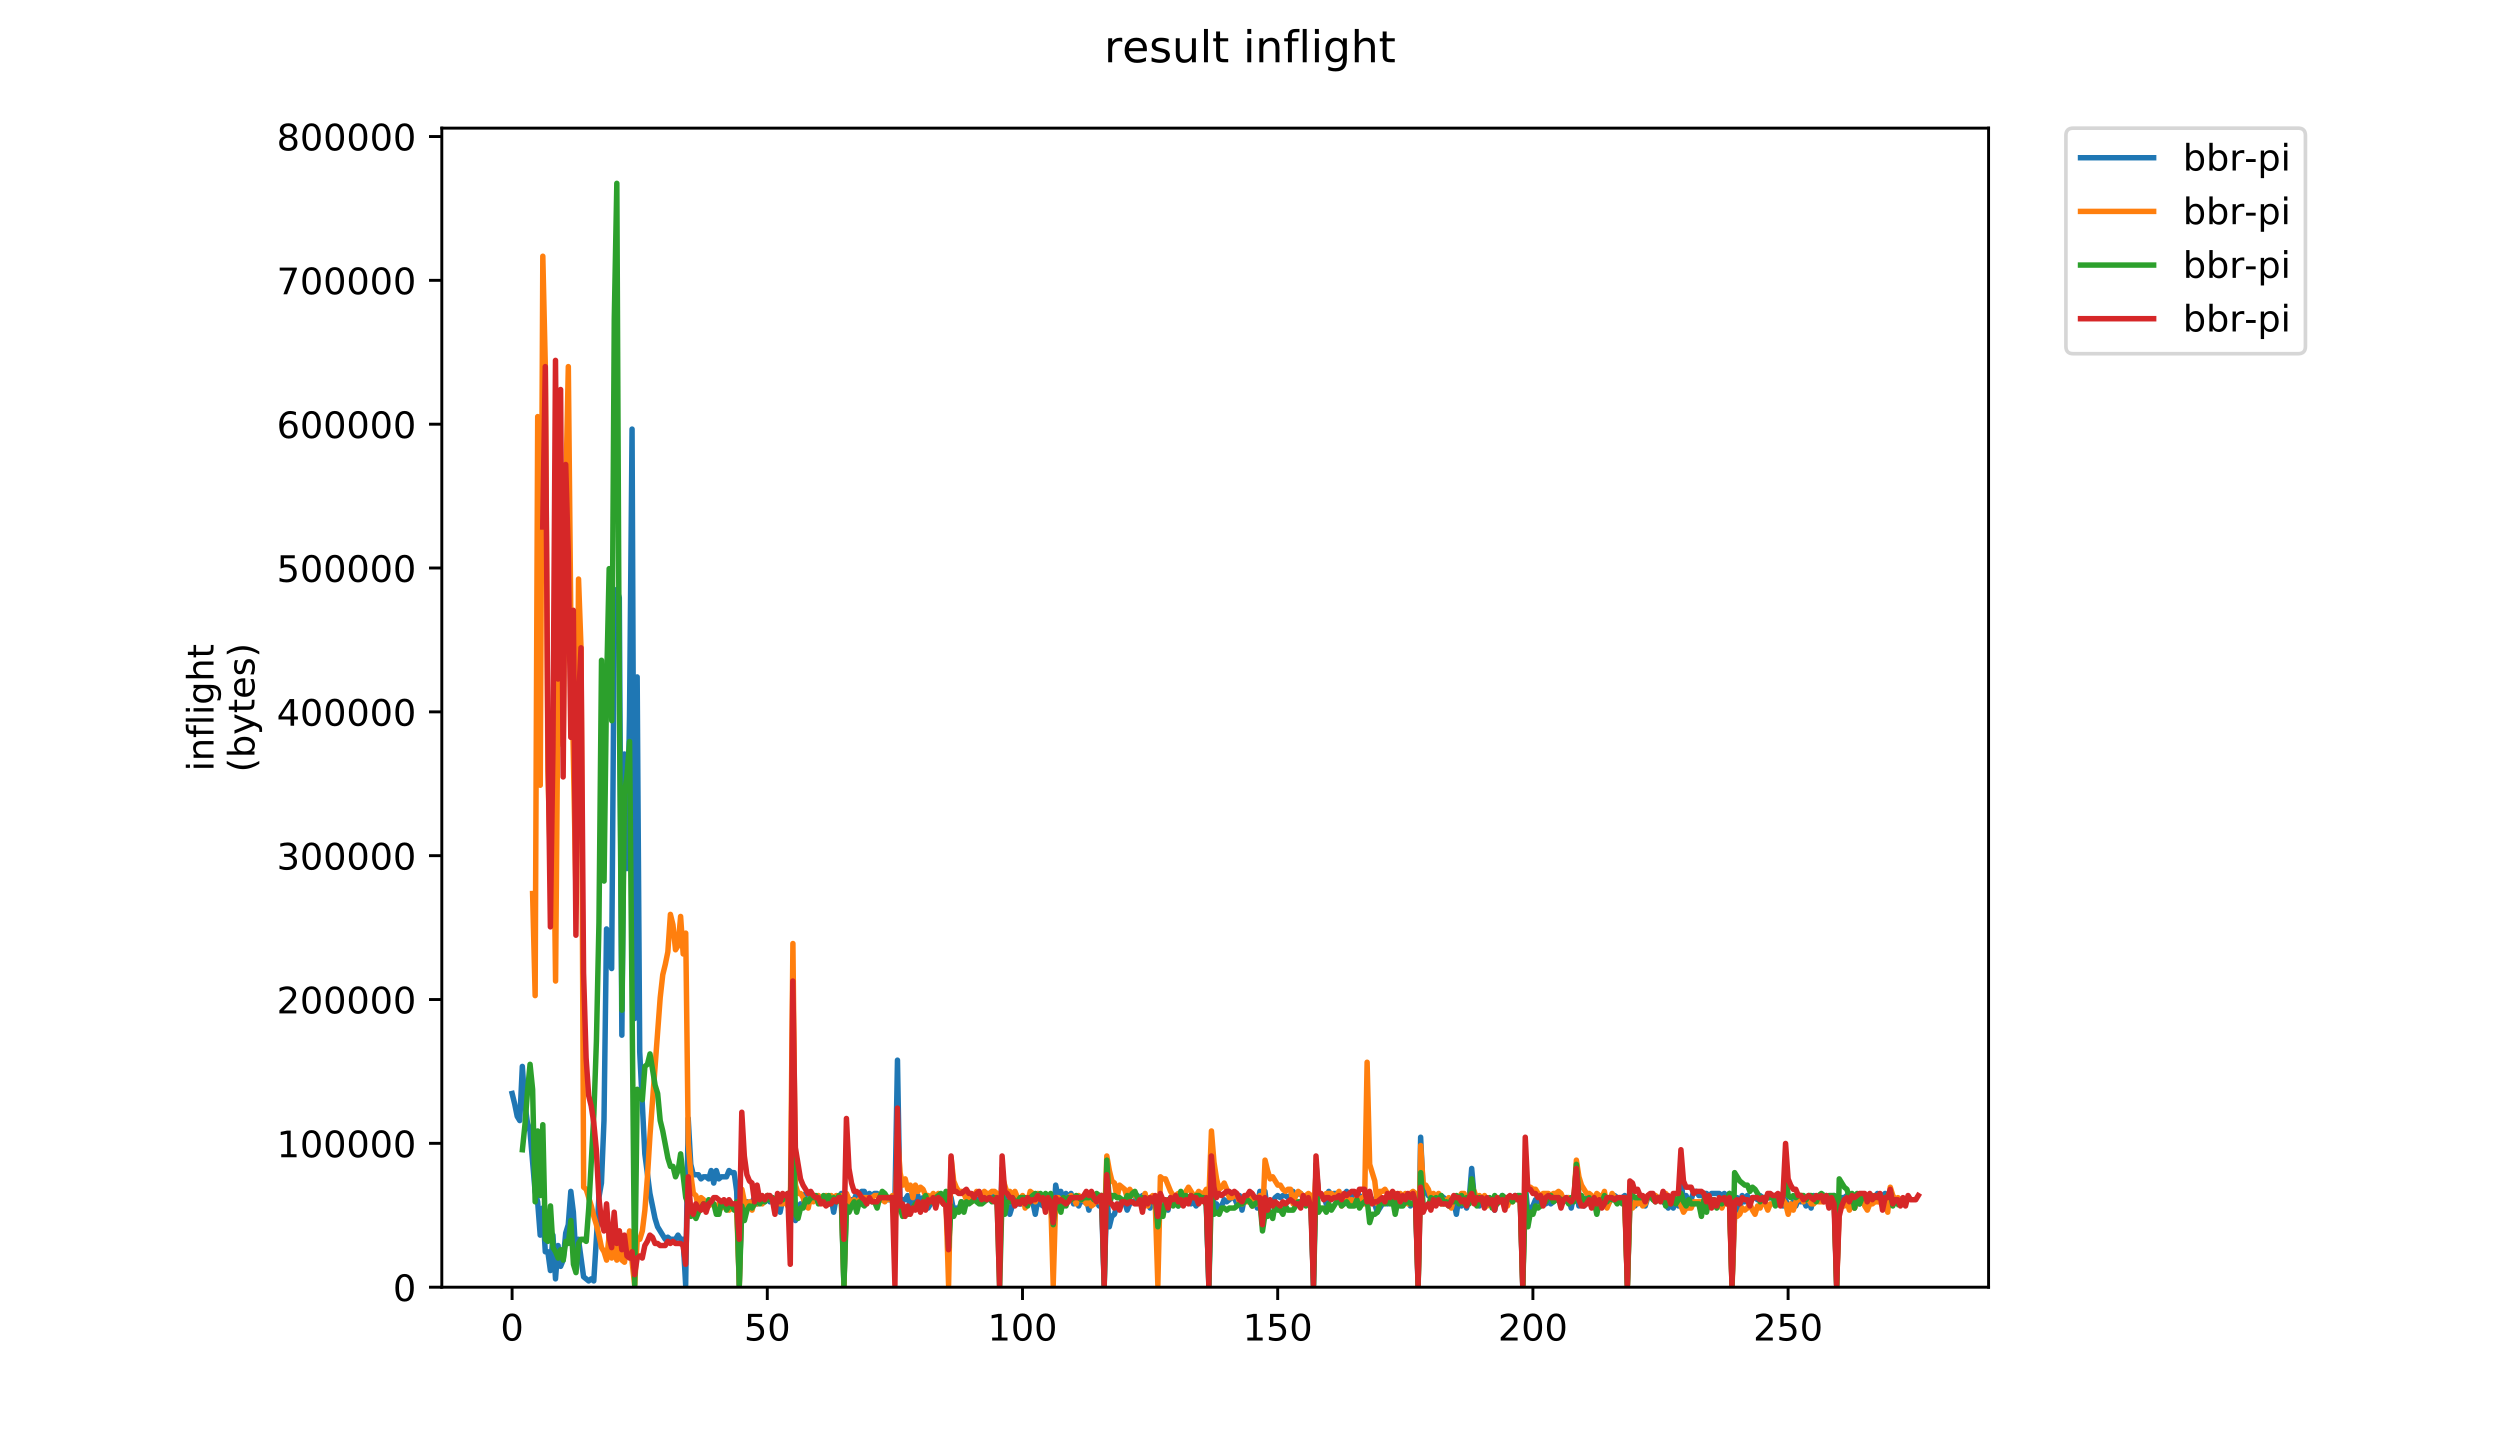 <?xml version="1.0" encoding="utf-8" standalone="no"?>
<!DOCTYPE svg PUBLIC "-//W3C//DTD SVG 1.1//EN"
  "http://www.w3.org/Graphics/SVG/1.1/DTD/svg11.dtd">
<!-- Created with matplotlib (https://matplotlib.org/) -->
<svg height="396pt" version="1.1" viewBox="0 0 684 396" width="684pt" xmlns="http://www.w3.org/2000/svg" xmlns:xlink="http://www.w3.org/1999/xlink">
 <defs>
  <style type="text/css">
*{stroke-linecap:butt;stroke-linejoin:round;}
  </style>
 </defs>
 <g id="figure_1">
  <g id="patch_1">
   <path d="M 0 396 
L 684 396 
L 684 0 
L 0 0 
z
" style="fill:#ffffff;"/>
  </g>
  <g id="axes_1">
   <g id="patch_2">
    <path d="M 120.879 352.174 
L 544.074 352.174 
L 544.074 35.062 
L 120.879 35.062 
z
" style="fill:#ffffff;"/>
   </g>
   <g id="matplotlib.axis_1">
    <g id="xtick_1">
     <g id="line2d_1">
      <defs>
       <path d="M 0 0 
L 0 3.5 
" id="m1c66ae5ecc" style="stroke:#000000;stroke-width:0.8;"/>
      </defs>
      <g>
       <use style="stroke:#000000;stroke-width:0.8;" x="140.109" xlink:href="#m1c66ae5ecc" y="352.174"/>
      </g>
     </g>
     <g id="text_1">
      <!-- 0 -->
      <defs>
       <path d="M 31.781 66.406 
Q 24.172 66.406 20.328 58.906 
Q 16.5 51.422 16.5 36.375 
Q 16.5 21.391 20.328 13.891 
Q 24.172 6.391 31.781 6.391 
Q 39.453 6.391 43.281 13.891 
Q 47.125 21.391 47.125 36.375 
Q 47.125 51.422 43.281 58.906 
Q 39.453 66.406 31.781 66.406 
z
M 31.781 74.219 
Q 44.047 74.219 50.516 64.516 
Q 56.984 54.828 56.984 36.375 
Q 56.984 17.969 50.516 8.266 
Q 44.047 -1.422 31.781 -1.422 
Q 19.531 -1.422 13.062 8.266 
Q 6.594 17.969 6.594 36.375 
Q 6.594 54.828 13.062 64.516 
Q 19.531 74.219 31.781 74.219 
z
" id="DejaVuSans-48"/>
      </defs>
      <g transform="translate(136.928 366.773)scale(0.1 -0.1)">
       <use xlink:href="#DejaVuSans-48"/>
      </g>
     </g>
    </g>
    <g id="xtick_2">
     <g id="line2d_2">
      <g>
       <use style="stroke:#000000;stroke-width:0.8;" x="209.932" xlink:href="#m1c66ae5ecc" y="352.174"/>
      </g>
     </g>
     <g id="text_2">
      <!-- 50 -->
      <defs>
       <path d="M 10.797 72.906 
L 49.516 72.906 
L 49.516 64.594 
L 19.828 64.594 
L 19.828 46.734 
Q 21.969 47.469 24.109 47.828 
Q 26.266 48.188 28.422 48.188 
Q 40.625 48.188 47.75 41.5 
Q 54.891 34.812 54.891 23.391 
Q 54.891 11.625 47.562 5.094 
Q 40.234 -1.422 26.906 -1.422 
Q 22.312 -1.422 17.547 -0.641 
Q 12.797 0.141 7.719 1.703 
L 7.719 11.625 
Q 12.109 9.234 16.797 8.062 
Q 21.484 6.891 26.703 6.891 
Q 35.156 6.891 40.078 11.328 
Q 45.016 15.766 45.016 23.391 
Q 45.016 31 40.078 35.438 
Q 35.156 39.891 26.703 39.891 
Q 22.75 39.891 18.812 39.016 
Q 14.891 38.141 10.797 36.281 
z
" id="DejaVuSans-53"/>
      </defs>
      <g transform="translate(203.57 366.773)scale(0.1 -0.1)">
       <use xlink:href="#DejaVuSans-53"/>
       <use x="63.623" xlink:href="#DejaVuSans-48"/>
      </g>
     </g>
    </g>
    <g id="xtick_3">
     <g id="line2d_3">
      <g>
       <use style="stroke:#000000;stroke-width:0.8;" x="279.756" xlink:href="#m1c66ae5ecc" y="352.174"/>
      </g>
     </g>
     <g id="text_3">
      <!-- 100 -->
      <defs>
       <path d="M 12.406 8.297 
L 28.516 8.297 
L 28.516 63.922 
L 10.984 60.406 
L 10.984 69.391 
L 28.422 72.906 
L 38.281 72.906 
L 38.281 8.297 
L 54.391 8.297 
L 54.391 0 
L 12.406 0 
z
" id="DejaVuSans-49"/>
      </defs>
      <g transform="translate(270.212 366.773)scale(0.1 -0.1)">
       <use xlink:href="#DejaVuSans-49"/>
       <use x="63.623" xlink:href="#DejaVuSans-48"/>
       <use x="127.246" xlink:href="#DejaVuSans-48"/>
      </g>
     </g>
    </g>
    <g id="xtick_4">
     <g id="line2d_4">
      <g>
       <use style="stroke:#000000;stroke-width:0.8;" x="349.579" xlink:href="#m1c66ae5ecc" y="352.174"/>
      </g>
     </g>
     <g id="text_4">
      <!-- 150 -->
      <g transform="translate(340.035 366.773)scale(0.1 -0.1)">
       <use xlink:href="#DejaVuSans-49"/>
       <use x="63.623" xlink:href="#DejaVuSans-53"/>
       <use x="127.246" xlink:href="#DejaVuSans-48"/>
      </g>
     </g>
    </g>
    <g id="xtick_5">
     <g id="line2d_5">
      <g>
       <use style="stroke:#000000;stroke-width:0.8;" x="419.402" xlink:href="#m1c66ae5ecc" y="352.174"/>
      </g>
     </g>
     <g id="text_5">
      <!-- 200 -->
      <defs>
       <path d="M 19.188 8.297 
L 53.609 8.297 
L 53.609 0 
L 7.328 0 
L 7.328 8.297 
Q 12.938 14.109 22.625 23.891 
Q 32.328 33.688 34.812 36.531 
Q 39.547 41.844 41.422 45.531 
Q 43.312 49.219 43.312 52.781 
Q 43.312 58.594 39.234 62.25 
Q 35.156 65.922 28.609 65.922 
Q 23.969 65.922 18.812 64.312 
Q 13.672 62.703 7.812 59.422 
L 7.812 69.391 
Q 13.766 71.781 18.938 73 
Q 24.125 74.219 28.422 74.219 
Q 39.75 74.219 46.484 68.547 
Q 53.219 62.891 53.219 53.422 
Q 53.219 48.922 51.531 44.891 
Q 49.859 40.875 45.406 35.406 
Q 44.188 33.984 37.641 27.219 
Q 31.109 20.453 19.188 8.297 
z
" id="DejaVuSans-50"/>
      </defs>
      <g transform="translate(409.858 366.773)scale(0.1 -0.1)">
       <use xlink:href="#DejaVuSans-50"/>
       <use x="63.623" xlink:href="#DejaVuSans-48"/>
       <use x="127.246" xlink:href="#DejaVuSans-48"/>
      </g>
     </g>
    </g>
    <g id="xtick_6">
     <g id="line2d_6">
      <g>
       <use style="stroke:#000000;stroke-width:0.8;" x="489.225" xlink:href="#m1c66ae5ecc" y="352.174"/>
      </g>
     </g>
     <g id="text_6">
      <!-- 250 -->
      <g transform="translate(479.681 366.773)scale(0.1 -0.1)">
       <use xlink:href="#DejaVuSans-50"/>
       <use x="63.623" xlink:href="#DejaVuSans-53"/>
       <use x="127.246" xlink:href="#DejaVuSans-48"/>
      </g>
     </g>
    </g>
   </g>
   <g id="matplotlib.axis_2">
    <g id="ytick_1">
     <g id="line2d_7">
      <defs>
       <path d="M 0 0 
L -3.5 0 
" id="m1e1b6f1f38" style="stroke:#000000;stroke-width:0.8;"/>
      </defs>
      <g>
       <use style="stroke:#000000;stroke-width:0.8;" x="120.879" xlink:href="#m1e1b6f1f38" y="352.174"/>
      </g>
     </g>
     <g id="text_7">
      <!-- 0 -->
      <g transform="translate(107.516 355.973)scale(0.1 -0.1)">
       <use xlink:href="#DejaVuSans-48"/>
      </g>
     </g>
    </g>
    <g id="ytick_2">
     <g id="line2d_8">
      <g>
       <use style="stroke:#000000;stroke-width:0.8;" x="120.879" xlink:href="#m1e1b6f1f38" y="312.821"/>
      </g>
     </g>
     <g id="text_8">
      <!-- 100000 -->
      <g transform="translate(75.704 316.62)scale(0.1 -0.1)">
       <use xlink:href="#DejaVuSans-49"/>
       <use x="63.623" xlink:href="#DejaVuSans-48"/>
       <use x="127.246" xlink:href="#DejaVuSans-48"/>
       <use x="190.869" xlink:href="#DejaVuSans-48"/>
       <use x="254.492" xlink:href="#DejaVuSans-48"/>
       <use x="318.115" xlink:href="#DejaVuSans-48"/>
      </g>
     </g>
    </g>
    <g id="ytick_3">
     <g id="line2d_9">
      <g>
       <use style="stroke:#000000;stroke-width:0.8;" x="120.879" xlink:href="#m1e1b6f1f38" y="273.468"/>
      </g>
     </g>
     <g id="text_9">
      <!-- 200000 -->
      <g transform="translate(75.704 277.267)scale(0.1 -0.1)">
       <use xlink:href="#DejaVuSans-50"/>
       <use x="63.623" xlink:href="#DejaVuSans-48"/>
       <use x="127.246" xlink:href="#DejaVuSans-48"/>
       <use x="190.869" xlink:href="#DejaVuSans-48"/>
       <use x="254.492" xlink:href="#DejaVuSans-48"/>
       <use x="318.115" xlink:href="#DejaVuSans-48"/>
      </g>
     </g>
    </g>
    <g id="ytick_4">
     <g id="line2d_10">
      <g>
       <use style="stroke:#000000;stroke-width:0.8;" x="120.879" xlink:href="#m1e1b6f1f38" y="234.115"/>
      </g>
     </g>
     <g id="text_10">
      <!-- 300000 -->
      <defs>
       <path d="M 40.578 39.312 
Q 47.656 37.797 51.625 33 
Q 55.609 28.219 55.609 21.188 
Q 55.609 10.406 48.188 4.484 
Q 40.766 -1.422 27.094 -1.422 
Q 22.516 -1.422 17.656 -0.516 
Q 12.797 0.391 7.625 2.203 
L 7.625 11.719 
Q 11.719 9.328 16.594 8.109 
Q 21.484 6.891 26.812 6.891 
Q 36.078 6.891 40.938 10.547 
Q 45.797 14.203 45.797 21.188 
Q 45.797 27.641 41.281 31.266 
Q 36.766 34.906 28.719 34.906 
L 20.219 34.906 
L 20.219 43.016 
L 29.109 43.016 
Q 36.375 43.016 40.234 45.922 
Q 44.094 48.828 44.094 54.297 
Q 44.094 59.906 40.109 62.906 
Q 36.141 65.922 28.719 65.922 
Q 24.656 65.922 20.016 65.031 
Q 15.375 64.156 9.812 62.312 
L 9.812 71.094 
Q 15.438 72.656 20.344 73.438 
Q 25.25 74.219 29.594 74.219 
Q 40.828 74.219 47.359 69.109 
Q 53.906 64.016 53.906 55.328 
Q 53.906 49.266 50.438 45.094 
Q 46.969 40.922 40.578 39.312 
z
" id="DejaVuSans-51"/>
      </defs>
      <g transform="translate(75.704 237.914)scale(0.1 -0.1)">
       <use xlink:href="#DejaVuSans-51"/>
       <use x="63.623" xlink:href="#DejaVuSans-48"/>
       <use x="127.246" xlink:href="#DejaVuSans-48"/>
       <use x="190.869" xlink:href="#DejaVuSans-48"/>
       <use x="254.492" xlink:href="#DejaVuSans-48"/>
       <use x="318.115" xlink:href="#DejaVuSans-48"/>
      </g>
     </g>
    </g>
    <g id="ytick_5">
     <g id="line2d_11">
      <g>
       <use style="stroke:#000000;stroke-width:0.8;" x="120.879" xlink:href="#m1e1b6f1f38" y="194.762"/>
      </g>
     </g>
     <g id="text_11">
      <!-- 400000 -->
      <defs>
       <path d="M 37.797 64.312 
L 12.891 25.391 
L 37.797 25.391 
z
M 35.203 72.906 
L 47.609 72.906 
L 47.609 25.391 
L 58.016 25.391 
L 58.016 17.188 
L 47.609 17.188 
L 47.609 0 
L 37.797 0 
L 37.797 17.188 
L 4.891 17.188 
L 4.891 26.703 
z
" id="DejaVuSans-52"/>
      </defs>
      <g transform="translate(75.704 198.561)scale(0.1 -0.1)">
       <use xlink:href="#DejaVuSans-52"/>
       <use x="63.623" xlink:href="#DejaVuSans-48"/>
       <use x="127.246" xlink:href="#DejaVuSans-48"/>
       <use x="190.869" xlink:href="#DejaVuSans-48"/>
       <use x="254.492" xlink:href="#DejaVuSans-48"/>
       <use x="318.115" xlink:href="#DejaVuSans-48"/>
      </g>
     </g>
    </g>
    <g id="ytick_6">
     <g id="line2d_12">
      <g>
       <use style="stroke:#000000;stroke-width:0.8;" x="120.879" xlink:href="#m1e1b6f1f38" y="155.409"/>
      </g>
     </g>
     <g id="text_12">
      <!-- 500000 -->
      <g transform="translate(75.704 159.208)scale(0.1 -0.1)">
       <use xlink:href="#DejaVuSans-53"/>
       <use x="63.623" xlink:href="#DejaVuSans-48"/>
       <use x="127.246" xlink:href="#DejaVuSans-48"/>
       <use x="190.869" xlink:href="#DejaVuSans-48"/>
       <use x="254.492" xlink:href="#DejaVuSans-48"/>
       <use x="318.115" xlink:href="#DejaVuSans-48"/>
      </g>
     </g>
    </g>
    <g id="ytick_7">
     <g id="line2d_13">
      <g>
       <use style="stroke:#000000;stroke-width:0.8;" x="120.879" xlink:href="#m1e1b6f1f38" y="116.056"/>
      </g>
     </g>
     <g id="text_13">
      <!-- 600000 -->
      <defs>
       <path d="M 33.016 40.375 
Q 26.375 40.375 22.484 35.828 
Q 18.609 31.297 18.609 23.391 
Q 18.609 15.531 22.484 10.953 
Q 26.375 6.391 33.016 6.391 
Q 39.656 6.391 43.531 10.953 
Q 47.406 15.531 47.406 23.391 
Q 47.406 31.297 43.531 35.828 
Q 39.656 40.375 33.016 40.375 
z
M 52.594 71.297 
L 52.594 62.312 
Q 48.875 64.062 45.094 64.984 
Q 41.312 65.922 37.594 65.922 
Q 27.828 65.922 22.672 59.328 
Q 17.531 52.734 16.797 39.406 
Q 19.672 43.656 24.016 45.922 
Q 28.375 48.188 33.594 48.188 
Q 44.578 48.188 50.953 41.516 
Q 57.328 34.859 57.328 23.391 
Q 57.328 12.156 50.688 5.359 
Q 44.047 -1.422 33.016 -1.422 
Q 20.359 -1.422 13.672 8.266 
Q 6.984 17.969 6.984 36.375 
Q 6.984 53.656 15.188 63.938 
Q 23.391 74.219 37.203 74.219 
Q 40.922 74.219 44.703 73.484 
Q 48.484 72.75 52.594 71.297 
z
" id="DejaVuSans-54"/>
      </defs>
      <g transform="translate(75.704 119.855)scale(0.1 -0.1)">
       <use xlink:href="#DejaVuSans-54"/>
       <use x="63.623" xlink:href="#DejaVuSans-48"/>
       <use x="127.246" xlink:href="#DejaVuSans-48"/>
       <use x="190.869" xlink:href="#DejaVuSans-48"/>
       <use x="254.492" xlink:href="#DejaVuSans-48"/>
       <use x="318.115" xlink:href="#DejaVuSans-48"/>
      </g>
     </g>
    </g>
    <g id="ytick_8">
     <g id="line2d_14">
      <g>
       <use style="stroke:#000000;stroke-width:0.8;" x="120.879" xlink:href="#m1e1b6f1f38" y="76.703"/>
      </g>
     </g>
     <g id="text_14">
      <!-- 700000 -->
      <defs>
       <path d="M 8.203 72.906 
L 55.078 72.906 
L 55.078 68.703 
L 28.609 0 
L 18.312 0 
L 43.219 64.594 
L 8.203 64.594 
z
" id="DejaVuSans-55"/>
      </defs>
      <g transform="translate(75.704 80.502)scale(0.1 -0.1)">
       <use xlink:href="#DejaVuSans-55"/>
       <use x="63.623" xlink:href="#DejaVuSans-48"/>
       <use x="127.246" xlink:href="#DejaVuSans-48"/>
       <use x="190.869" xlink:href="#DejaVuSans-48"/>
       <use x="254.492" xlink:href="#DejaVuSans-48"/>
       <use x="318.115" xlink:href="#DejaVuSans-48"/>
      </g>
     </g>
    </g>
    <g id="ytick_9">
     <g id="line2d_15">
      <g>
       <use style="stroke:#000000;stroke-width:0.8;" x="120.879" xlink:href="#m1e1b6f1f38" y="37.35"/>
      </g>
     </g>
     <g id="text_15">
      <!-- 800000 -->
      <defs>
       <path d="M 31.781 34.625 
Q 24.75 34.625 20.719 30.859 
Q 16.703 27.094 16.703 20.516 
Q 16.703 13.922 20.719 10.156 
Q 24.75 6.391 31.781 6.391 
Q 38.812 6.391 42.859 10.172 
Q 46.922 13.969 46.922 20.516 
Q 46.922 27.094 42.891 30.859 
Q 38.875 34.625 31.781 34.625 
z
M 21.922 38.812 
Q 15.578 40.375 12.031 44.719 
Q 8.5 49.078 8.5 55.328 
Q 8.5 64.062 14.719 69.141 
Q 20.953 74.219 31.781 74.219 
Q 42.672 74.219 48.875 69.141 
Q 55.078 64.062 55.078 55.328 
Q 55.078 49.078 51.531 44.719 
Q 48 40.375 41.703 38.812 
Q 48.828 37.156 52.797 32.312 
Q 56.781 27.484 56.781 20.516 
Q 56.781 9.906 50.312 4.234 
Q 43.844 -1.422 31.781 -1.422 
Q 19.734 -1.422 13.25 4.234 
Q 6.781 9.906 6.781 20.516 
Q 6.781 27.484 10.781 32.312 
Q 14.797 37.156 21.922 38.812 
z
M 18.312 54.391 
Q 18.312 48.734 21.844 45.562 
Q 25.391 42.391 31.781 42.391 
Q 38.141 42.391 41.719 45.562 
Q 45.312 48.734 45.312 54.391 
Q 45.312 60.062 41.719 63.234 
Q 38.141 66.406 31.781 66.406 
Q 25.391 66.406 21.844 63.234 
Q 18.312 60.062 18.312 54.391 
z
" id="DejaVuSans-56"/>
      </defs>
      <g transform="translate(75.704 41.149)scale(0.1 -0.1)">
       <use xlink:href="#DejaVuSans-56"/>
       <use x="63.623" xlink:href="#DejaVuSans-48"/>
       <use x="127.246" xlink:href="#DejaVuSans-48"/>
       <use x="190.869" xlink:href="#DejaVuSans-48"/>
       <use x="254.492" xlink:href="#DejaVuSans-48"/>
       <use x="318.115" xlink:href="#DejaVuSans-48"/>
      </g>
     </g>
    </g>
    <g id="text_16">
     <!-- inflight -->
     <defs>
      <path d="M 9.422 54.688 
L 18.406 54.688 
L 18.406 0 
L 9.422 0 
z
M 9.422 75.984 
L 18.406 75.984 
L 18.406 64.594 
L 9.422 64.594 
z
" id="DejaVuSans-105"/>
      <path d="M 54.891 33.016 
L 54.891 0 
L 45.906 0 
L 45.906 32.719 
Q 45.906 40.484 42.875 44.328 
Q 39.844 48.188 33.797 48.188 
Q 26.516 48.188 22.312 43.547 
Q 18.109 38.922 18.109 30.906 
L 18.109 0 
L 9.078 0 
L 9.078 54.688 
L 18.109 54.688 
L 18.109 46.188 
Q 21.344 51.125 25.703 53.562 
Q 30.078 56 35.797 56 
Q 45.219 56 50.047 50.172 
Q 54.891 44.344 54.891 33.016 
z
" id="DejaVuSans-110"/>
      <path d="M 37.109 75.984 
L 37.109 68.5 
L 28.516 68.5 
Q 23.688 68.5 21.797 66.547 
Q 19.922 64.594 19.922 59.516 
L 19.922 54.688 
L 34.719 54.688 
L 34.719 47.703 
L 19.922 47.703 
L 19.922 0 
L 10.891 0 
L 10.891 47.703 
L 2.297 47.703 
L 2.297 54.688 
L 10.891 54.688 
L 10.891 58.5 
Q 10.891 67.625 15.141 71.797 
Q 19.391 75.984 28.609 75.984 
z
" id="DejaVuSans-102"/>
      <path d="M 9.422 75.984 
L 18.406 75.984 
L 18.406 0 
L 9.422 0 
z
" id="DejaVuSans-108"/>
      <path d="M 45.406 27.984 
Q 45.406 37.75 41.375 43.109 
Q 37.359 48.484 30.078 48.484 
Q 22.859 48.484 18.828 43.109 
Q 14.797 37.75 14.797 27.984 
Q 14.797 18.266 18.828 12.891 
Q 22.859 7.516 30.078 7.516 
Q 37.359 7.516 41.375 12.891 
Q 45.406 18.266 45.406 27.984 
z
M 54.391 6.781 
Q 54.391 -7.172 48.188 -13.984 
Q 42 -20.797 29.203 -20.797 
Q 24.469 -20.797 20.266 -20.094 
Q 16.062 -19.391 12.109 -17.922 
L 12.109 -9.188 
Q 16.062 -11.328 19.922 -12.344 
Q 23.781 -13.375 27.781 -13.375 
Q 36.625 -13.375 41.016 -8.766 
Q 45.406 -4.156 45.406 5.172 
L 45.406 9.625 
Q 42.625 4.781 38.281 2.391 
Q 33.938 0 27.875 0 
Q 17.828 0 11.672 7.656 
Q 5.516 15.328 5.516 27.984 
Q 5.516 40.672 11.672 48.328 
Q 17.828 56 27.875 56 
Q 33.938 56 38.281 53.609 
Q 42.625 51.219 45.406 46.391 
L 45.406 54.688 
L 54.391 54.688 
z
" id="DejaVuSans-103"/>
      <path d="M 54.891 33.016 
L 54.891 0 
L 45.906 0 
L 45.906 32.719 
Q 45.906 40.484 42.875 44.328 
Q 39.844 48.188 33.797 48.188 
Q 26.516 48.188 22.312 43.547 
Q 18.109 38.922 18.109 30.906 
L 18.109 0 
L 9.078 0 
L 9.078 75.984 
L 18.109 75.984 
L 18.109 46.188 
Q 21.344 51.125 25.703 53.562 
Q 30.078 56 35.797 56 
Q 45.219 56 50.047 50.172 
Q 54.891 44.344 54.891 33.016 
z
" id="DejaVuSans-104"/>
      <path d="M 18.312 70.219 
L 18.312 54.688 
L 36.812 54.688 
L 36.812 47.703 
L 18.312 47.703 
L 18.312 18.016 
Q 18.312 11.328 20.141 9.422 
Q 21.969 7.516 27.594 7.516 
L 36.812 7.516 
L 36.812 0 
L 27.594 0 
Q 17.188 0 13.234 3.875 
Q 9.281 7.766 9.281 18.016 
L 9.281 47.703 
L 2.688 47.703 
L 2.688 54.688 
L 9.281 54.688 
L 9.281 70.219 
z
" id="DejaVuSans-116"/>
     </defs>
     <g transform="translate(58.426 211.018)rotate(-90)scale(0.1 -0.1)">
      <use xlink:href="#DejaVuSans-105"/>
      <use x="27.783" xlink:href="#DejaVuSans-110"/>
      <use x="91.162" xlink:href="#DejaVuSans-102"/>
      <use x="126.367" xlink:href="#DejaVuSans-108"/>
      <use x="154.15" xlink:href="#DejaVuSans-105"/>
      <use x="181.934" xlink:href="#DejaVuSans-103"/>
      <use x="245.41" xlink:href="#DejaVuSans-104"/>
      <use x="308.789" xlink:href="#DejaVuSans-116"/>
     </g>
     <!-- (bytes) -->
     <defs>
      <path d="M 31 75.875 
Q 24.469 64.656 21.281 53.656 
Q 18.109 42.672 18.109 31.391 
Q 18.109 20.125 21.312 9.062 
Q 24.516 -2 31 -13.188 
L 23.188 -13.188 
Q 15.875 -1.703 12.234 9.375 
Q 8.594 20.453 8.594 31.391 
Q 8.594 42.281 12.203 53.312 
Q 15.828 64.359 23.188 75.875 
z
" id="DejaVuSans-40"/>
      <path d="M 48.688 27.297 
Q 48.688 37.203 44.609 42.844 
Q 40.531 48.484 33.406 48.484 
Q 26.266 48.484 22.188 42.844 
Q 18.109 37.203 18.109 27.297 
Q 18.109 17.391 22.188 11.75 
Q 26.266 6.109 33.406 6.109 
Q 40.531 6.109 44.609 11.75 
Q 48.688 17.391 48.688 27.297 
z
M 18.109 46.391 
Q 20.953 51.266 25.266 53.625 
Q 29.594 56 35.594 56 
Q 45.562 56 51.781 48.094 
Q 58.016 40.188 58.016 27.297 
Q 58.016 14.406 51.781 6.484 
Q 45.562 -1.422 35.594 -1.422 
Q 29.594 -1.422 25.266 0.953 
Q 20.953 3.328 18.109 8.203 
L 18.109 0 
L 9.078 0 
L 9.078 75.984 
L 18.109 75.984 
z
" id="DejaVuSans-98"/>
      <path d="M 32.172 -5.078 
Q 28.375 -14.844 24.75 -17.812 
Q 21.141 -20.797 15.094 -20.797 
L 7.906 -20.797 
L 7.906 -13.281 
L 13.188 -13.281 
Q 16.891 -13.281 18.938 -11.516 
Q 21 -9.766 23.484 -3.219 
L 25.094 0.875 
L 2.984 54.688 
L 12.5 54.688 
L 29.594 11.922 
L 46.688 54.688 
L 56.203 54.688 
z
" id="DejaVuSans-121"/>
      <path d="M 56.203 29.594 
L 56.203 25.203 
L 14.891 25.203 
Q 15.484 15.922 20.484 11.062 
Q 25.484 6.203 34.422 6.203 
Q 39.594 6.203 44.453 7.469 
Q 49.312 8.734 54.109 11.281 
L 54.109 2.781 
Q 49.266 0.734 44.188 -0.344 
Q 39.109 -1.422 33.891 -1.422 
Q 20.797 -1.422 13.156 6.188 
Q 5.516 13.812 5.516 26.812 
Q 5.516 40.234 12.766 48.109 
Q 20.016 56 32.328 56 
Q 43.359 56 49.781 48.891 
Q 56.203 41.797 56.203 29.594 
z
M 47.219 32.234 
Q 47.125 39.594 43.094 43.984 
Q 39.062 48.391 32.422 48.391 
Q 24.906 48.391 20.391 44.141 
Q 15.875 39.891 15.188 32.172 
z
" id="DejaVuSans-101"/>
      <path d="M 44.281 53.078 
L 44.281 44.578 
Q 40.484 46.531 36.375 47.5 
Q 32.281 48.484 27.875 48.484 
Q 21.188 48.484 17.844 46.438 
Q 14.5 44.391 14.5 40.281 
Q 14.5 37.156 16.891 35.375 
Q 19.281 33.594 26.516 31.984 
L 29.594 31.297 
Q 39.156 29.25 43.188 25.516 
Q 47.219 21.781 47.219 15.094 
Q 47.219 7.469 41.188 3.016 
Q 35.156 -1.422 24.609 -1.422 
Q 20.219 -1.422 15.453 -0.562 
Q 10.688 0.297 5.422 2 
L 5.422 11.281 
Q 10.406 8.688 15.234 7.391 
Q 20.062 6.109 24.812 6.109 
Q 31.156 6.109 34.562 8.281 
Q 37.984 10.453 37.984 14.406 
Q 37.984 18.062 35.516 20.016 
Q 33.062 21.969 24.703 23.781 
L 21.578 24.516 
Q 13.234 26.266 9.516 29.906 
Q 5.812 33.547 5.812 39.891 
Q 5.812 47.609 11.281 51.797 
Q 16.75 56 26.812 56 
Q 31.781 56 36.172 55.266 
Q 40.578 54.547 44.281 53.078 
z
" id="DejaVuSans-115"/>
      <path d="M 8.016 75.875 
L 15.828 75.875 
Q 23.141 64.359 26.781 53.312 
Q 30.422 42.281 30.422 31.391 
Q 30.422 20.453 26.781 9.375 
Q 23.141 -1.703 15.828 -13.188 
L 8.016 -13.188 
Q 14.5 -2 17.703 9.062 
Q 20.906 20.125 20.906 31.391 
Q 20.906 42.672 17.703 53.656 
Q 14.5 64.656 8.016 75.875 
z
" id="DejaVuSans-41"/>
     </defs>
     <g transform="translate(69.624 211.295)rotate(-90)scale(0.1 -0.1)">
      <use xlink:href="#DejaVuSans-40"/>
      <use x="39.014" xlink:href="#DejaVuSans-98"/>
      <use x="102.49" xlink:href="#DejaVuSans-121"/>
      <use x="161.67" xlink:href="#DejaVuSans-116"/>
      <use x="200.879" xlink:href="#DejaVuSans-101"/>
      <use x="262.402" xlink:href="#DejaVuSans-115"/>
      <use x="314.502" xlink:href="#DejaVuSans-41"/>
     </g>
    </g>
   </g>
   <g id="line2d_16">
    <path clip-path="url(#pd21213160a)" d="M 140.115 299.18 
L 140.813 302.029 
L 141.511 305.448 
L 142.209 306.588 
L 142.908 291.772 
L 143.606 302.029 
L 144.304 307.157 
L 145.002 309.437 
L 146.399 325.962 
L 147.097 328.811 
L 147.795 337.928 
L 148.494 330.521 
L 149.192 342.487 
L 149.89 342.487 
L 150.588 347.616 
L 151.286 337.928 
L 151.985 349.895 
L 152.683 340.778 
L 153.381 346.476 
L 154.079 344.766 
L 154.778 337.359 
L 155.476 335.079 
L 156.174 325.962 
L 156.872 331.66 
L 157.571 344.197 
L 158.269 339.068 
L 159.665 349.325 
L 161.062 350.465 
L 161.76 349.895 
L 162.458 350.465 
L 163.855 327.671 
L 164.553 323.683 
L 165.251 306.588 
L 165.949 254.163 
L 166.648 261.571 
L 167.346 264.99 
L 168.044 172.107 
L 168.742 161.28 
L 169.44 163.56 
L 170.139 283.224 
L 170.837 206.297 
L 171.535 237.638 
L 172.233 196.04 
L 172.932 117.403 
L 173.63 278.666 
L 174.328 185.213 
L 175.026 287.783 
L 176.423 315.705 
L 177.819 326.532 
L 179.216 333.37 
L 179.914 335.649 
L 182.009 339.068 
L 182.707 338.498 
L 183.405 339.068 
L 184.802 339.068 
L 185.5 337.928 
L 186.198 339.068 
L 186.896 339.068 
L 187.595 351.604 
L 188.293 306.018 
L 188.991 318.554 
L 189.689 321.403 
L 191.086 321.403 
L 191.784 322.543 
L 192.482 321.973 
L 193.18 321.973 
L 193.879 322.543 
L 194.577 320.264 
L 195.275 323.683 
L 195.973 320.264 
L 196.672 322.543 
L 197.37 321.973 
L 198.766 321.973 
L 199.464 320.264 
L 200.163 320.833 
L 200.861 320.833 
L 201.559 325.962 
L 202.257 351.604 
L 202.956 327.671 
L 203.654 329.951 
L 204.352 328.811 
L 205.05 329.381 
L 205.749 328.811 
L 206.447 327.671 
L 207.145 329.381 
L 207.843 328.811 
L 209.24 328.811 
L 209.938 327.671 
L 210.636 328.811 
L 211.334 327.671 
L 212.033 328.241 
L 212.731 328.241 
L 213.429 331.66 
L 214.127 328.241 
L 214.826 328.811 
L 215.524 328.241 
L 216.222 328.811 
L 216.92 317.414 
L 217.618 333.94 
L 218.317 332.23 
L 219.015 329.381 
L 219.713 329.381 
L 220.411 326.532 
L 221.11 328.811 
L 221.808 327.102 
L 223.204 328.241 
L 223.903 328.241 
L 224.601 327.671 
L 225.299 328.241 
L 225.997 327.671 
L 226.696 329.381 
L 227.394 327.671 
L 228.092 331.66 
L 228.79 327.671 
L 229.488 328.241 
L 230.187 326.532 
L 230.885 351.604 
L 231.583 328.241 
L 233.678 328.241 
L 234.376 326.532 
L 235.074 326.532 
L 235.773 325.962 
L 236.471 325.962 
L 237.169 327.671 
L 237.867 326.532 
L 238.565 327.102 
L 239.264 326.532 
L 239.962 326.532 
L 240.66 327.102 
L 241.358 328.241 
L 242.057 327.671 
L 242.755 328.241 
L 244.151 328.241 
L 244.85 328.811 
L 245.548 290.062 
L 246.246 329.951 
L 246.944 328.241 
L 247.642 328.241 
L 248.341 327.102 
L 249.039 329.951 
L 249.737 327.671 
L 250.435 329.381 
L 251.134 327.102 
L 251.832 330.521 
L 252.53 327.671 
L 253.228 330.521 
L 253.927 330.521 
L 254.625 329.381 
L 255.323 327.671 
L 256.021 328.811 
L 256.719 327.102 
L 258.116 329.381 
L 258.814 328.811 
L 259.512 340.778 
L 260.211 327.671 
L 260.909 331.09 
L 261.607 330.521 
L 262.305 331.09 
L 263.004 328.811 
L 263.702 330.521 
L 264.4 328.811 
L 265.098 328.811 
L 265.796 327.671 
L 266.495 328.241 
L 267.891 328.241 
L 269.288 327.102 
L 270.684 328.241 
L 271.382 327.102 
L 272.081 327.671 
L 272.779 327.102 
L 273.477 342.487 
L 274.175 319.694 
L 274.874 327.671 
L 276.27 332.23 
L 276.968 329.951 
L 277.666 329.381 
L 279.761 329.381 
L 280.459 328.241 
L 281.158 329.381 
L 281.856 328.811 
L 282.554 328.811 
L 283.252 332.23 
L 283.951 328.241 
L 284.649 329.381 
L 285.347 329.951 
L 286.743 328.811 
L 287.442 328.811 
L 288.14 335.649 
L 288.838 324.252 
L 289.536 327.671 
L 290.235 325.962 
L 290.933 329.951 
L 291.631 326.532 
L 292.329 328.241 
L 293.028 326.532 
L 293.726 329.381 
L 294.424 327.671 
L 295.122 329.951 
L 295.82 328.241 
L 296.519 328.811 
L 297.217 327.671 
L 297.915 331.09 
L 298.613 327.671 
L 299.312 329.381 
L 300.01 328.811 
L 300.708 329.951 
L 301.406 329.381 
L 302.105 351.604 
L 302.803 326.532 
L 303.501 335.649 
L 304.199 332.8 
L 304.897 332.23 
L 305.596 329.951 
L 306.294 329.381 
L 306.992 329.381 
L 307.69 328.811 
L 308.389 331.09 
L 309.087 329.381 
L 309.785 328.811 
L 310.483 328.811 
L 311.182 327.102 
L 311.88 328.811 
L 312.578 327.102 
L 313.276 328.811 
L 313.974 327.671 
L 314.673 330.521 
L 315.371 327.671 
L 316.069 328.241 
L 316.767 336.219 
L 317.466 328.811 
L 318.164 331.66 
L 318.862 329.951 
L 319.56 331.09 
L 320.259 327.671 
L 320.957 328.811 
L 321.655 328.241 
L 322.353 329.951 
L 323.052 328.811 
L 323.75 328.811 
L 324.448 328.241 
L 325.844 329.381 
L 326.543 328.811 
L 327.241 329.951 
L 328.637 327.671 
L 329.336 327.671 
L 330.034 328.811 
L 330.732 351.604 
L 331.43 320.833 
L 332.129 330.521 
L 332.827 329.381 
L 333.525 331.09 
L 334.223 329.951 
L 334.921 328.241 
L 335.62 328.811 
L 337.016 327.671 
L 337.714 327.671 
L 338.413 329.381 
L 339.111 327.102 
L 339.809 331.09 
L 340.507 327.671 
L 341.206 328.241 
L 341.904 328.241 
L 342.602 329.951 
L 343.3 328.811 
L 343.998 330.521 
L 344.697 325.962 
L 345.395 333.94 
L 346.093 325.962 
L 346.791 331.66 
L 347.49 328.811 
L 348.188 328.811 
L 348.886 327.671 
L 349.584 327.102 
L 350.283 327.671 
L 350.981 327.102 
L 351.679 327.102 
L 352.377 327.671 
L 353.075 327.102 
L 353.774 325.962 
L 354.472 327.102 
L 355.17 326.532 
L 355.868 326.532 
L 356.567 327.671 
L 357.265 327.671 
L 357.963 328.241 
L 358.661 327.671 
L 359.36 351.604 
L 360.058 318.554 
L 360.756 326.532 
L 361.454 327.102 
L 362.153 327.102 
L 362.851 329.381 
L 363.549 325.962 
L 364.247 327.102 
L 364.945 326.532 
L 366.342 326.532 
L 367.04 328.241 
L 368.437 325.962 
L 369.135 327.671 
L 369.833 327.102 
L 370.531 327.671 
L 371.23 327.671 
L 371.928 327.102 
L 372.626 327.671 
L 373.324 327.671 
L 374.022 328.811 
L 374.721 327.102 
L 376.117 329.381 
L 376.815 331.66 
L 378.91 328.241 
L 379.608 329.381 
L 380.307 328.811 
L 382.401 328.811 
L 383.099 329.381 
L 383.798 329.381 
L 384.496 327.102 
L 385.194 327.102 
L 385.892 329.951 
L 386.591 328.241 
L 387.289 327.671 
L 387.987 352.174 
L 388.685 311.146 
L 389.384 325.962 
L 390.082 325.962 
L 390.78 327.102 
L 392.875 328.811 
L 393.573 327.671 
L 394.271 327.102 
L 395.668 328.241 
L 396.366 328.241 
L 397.064 328.811 
L 397.762 328.811 
L 398.461 332.23 
L 399.159 327.671 
L 399.857 329.951 
L 400.555 327.102 
L 401.253 330.521 
L 401.952 328.241 
L 402.65 319.694 
L 403.348 327.671 
L 404.046 327.671 
L 404.745 329.951 
L 405.443 327.671 
L 406.141 329.951 
L 406.839 328.811 
L 407.538 328.241 
L 408.236 328.241 
L 408.934 331.09 
L 409.632 328.241 
L 410.331 328.241 
L 411.029 327.102 
L 411.727 328.811 
L 412.425 327.671 
L 413.123 328.811 
L 413.822 328.241 
L 414.52 327.102 
L 415.218 328.241 
L 415.916 327.671 
L 416.615 351.604 
L 417.313 324.252 
L 418.011 331.66 
L 418.709 330.521 
L 419.408 329.951 
L 420.106 328.241 
L 420.804 328.811 
L 422.2 327.671 
L 422.899 329.381 
L 423.597 328.811 
L 424.295 329.381 
L 427.088 327.102 
L 427.786 328.811 
L 428.485 327.671 
L 429.183 327.671 
L 429.881 330.521 
L 430.579 327.102 
L 431.277 324.822 
L 431.976 329.951 
L 432.674 328.811 
L 433.372 329.951 
L 434.07 327.671 
L 434.769 328.241 
L 436.165 328.241 
L 436.863 327.671 
L 437.562 329.951 
L 438.26 327.671 
L 439.656 327.671 
L 440.354 328.811 
L 441.053 327.671 
L 441.751 327.102 
L 443.147 328.241 
L 444.544 327.102 
L 445.242 351.604 
L 445.94 329.381 
L 446.639 328.811 
L 447.337 329.951 
L 448.035 328.241 
L 448.733 328.811 
L 449.431 328.241 
L 450.13 329.951 
L 450.828 327.671 
L 451.526 327.102 
L 452.224 327.102 
L 452.923 327.671 
L 453.621 327.671 
L 455.716 329.381 
L 456.414 330.521 
L 457.112 328.241 
L 457.81 330.521 
L 458.509 327.671 
L 459.207 329.951 
L 459.905 321.403 
L 460.603 329.951 
L 461.301 327.102 
L 462 328.811 
L 462.698 328.241 
L 463.396 325.962 
L 464.094 325.962 
L 464.793 327.102 
L 465.491 327.102 
L 466.189 326.532 
L 466.887 326.532 
L 467.586 327.102 
L 468.284 326.532 
L 470.378 326.532 
L 471.077 327.102 
L 471.775 326.532 
L 472.473 327.671 
L 473.171 326.532 
L 473.87 351.604 
L 474.568 332.8 
L 475.266 327.671 
L 475.964 331.09 
L 476.663 327.102 
L 477.361 328.811 
L 478.059 327.102 
L 478.757 328.811 
L 479.455 327.671 
L 480.154 327.671 
L 480.852 328.241 
L 481.55 327.102 
L 482.248 327.671 
L 485.041 327.671 
L 485.74 328.811 
L 486.438 327.102 
L 487.136 328.241 
L 487.834 329.951 
L 488.532 328.241 
L 489.231 329.951 
L 489.929 329.951 
L 490.627 328.811 
L 491.325 329.951 
L 492.024 328.241 
L 492.722 328.811 
L 493.42 328.241 
L 494.118 329.951 
L 494.817 327.671 
L 495.515 330.521 
L 496.213 327.102 
L 496.911 328.241 
L 497.61 327.102 
L 498.308 328.241 
L 499.704 327.102 
L 500.402 328.241 
L 501.101 328.811 
L 501.799 327.102 
L 502.497 351.604 
L 503.195 329.381 
L 503.894 327.671 
L 504.592 327.671 
L 505.29 327.102 
L 505.988 328.241 
L 506.687 327.671 
L 507.385 330.521 
L 508.083 327.671 
L 508.781 329.381 
L 509.479 327.671 
L 510.178 328.241 
L 510.876 327.671 
L 512.971 327.671 
L 513.669 326.532 
L 514.367 328.241 
L 515.065 327.102 
L 515.764 326.532 
L 516.462 327.102 
L 516.462 327.102 
" style="fill:none;stroke:#1f77b4;stroke-linecap:square;stroke-width:1.5;"/>
   </g>
   <g id="line2d_17">
    <path clip-path="url(#pd21213160a)" d="M 145.719 244.476 
L 146.417 272.398 
L 147.115 113.984 
L 147.813 214.845 
L 148.512 70.107 
L 149.21 100.878 
L 149.908 210.856 
L 150.606 237.068 
L 151.305 210.286 
L 152.003 268.409 
L 152.701 184.074 
L 153.399 189.202 
L 154.098 204.018 
L 154.796 134.498 
L 155.494 100.308 
L 156.192 171.537 
L 157.589 244.476 
L 158.287 158.431 
L 158.985 177.805 
L 159.683 324.822 
L 160.382 325.392 
L 161.778 329.951 
L 162.476 332.8 
L 163.175 335.079 
L 163.873 337.928 
L 164.571 341.347 
L 165.269 342.487 
L 165.967 344.766 
L 166.666 337.928 
L 167.364 344.197 
L 168.062 339.638 
L 168.76 344.766 
L 169.459 336.789 
L 170.157 344.766 
L 170.855 345.336 
L 172.252 336.789 
L 172.95 345.336 
L 173.648 351.604 
L 174.346 339.068 
L 175.044 339.068 
L 175.743 336.789 
L 176.441 331.09 
L 177.139 321.973 
L 177.837 310.576 
L 180.63 272.967 
L 181.329 266.699 
L 182.027 263.85 
L 182.725 260.431 
L 183.423 250.174 
L 184.122 253.023 
L 184.82 259.861 
L 185.518 258.722 
L 186.216 250.744 
L 186.914 261.001 
L 187.613 255.303 
L 188.311 312.856 
L 189.009 321.403 
L 189.707 326.532 
L 190.406 327.102 
L 191.104 330.521 
L 191.802 327.671 
L 192.5 328.241 
L 193.199 329.951 
L 193.897 329.951 
L 194.595 329.381 
L 195.293 329.381 
L 195.991 330.521 
L 196.69 329.381 
L 197.388 330.521 
L 198.784 329.381 
L 199.483 331.09 
L 200.181 330.521 
L 200.879 330.521 
L 201.577 331.09 
L 202.276 351.604 
L 202.974 325.392 
L 203.672 328.811 
L 204.37 330.521 
L 205.068 328.811 
L 205.767 331.09 
L 206.465 328.241 
L 207.163 329.381 
L 207.861 327.671 
L 208.56 329.381 
L 209.956 327.102 
L 210.654 327.671 
L 211.353 328.811 
L 212.051 328.241 
L 212.749 328.241 
L 213.447 329.381 
L 214.145 329.381 
L 214.844 328.811 
L 216.24 331.09 
L 216.938 258.152 
L 217.637 324.252 
L 218.335 326.532 
L 219.033 326.532 
L 219.731 327.671 
L 220.43 329.951 
L 221.128 330.521 
L 221.826 327.102 
L 222.524 328.811 
L 223.222 328.241 
L 223.921 327.102 
L 224.619 328.811 
L 225.317 329.381 
L 226.015 327.102 
L 226.714 329.381 
L 227.412 327.102 
L 228.11 327.671 
L 228.808 327.102 
L 229.507 328.241 
L 230.205 327.102 
L 230.903 351.604 
L 231.601 326.532 
L 232.3 328.241 
L 232.998 329.381 
L 233.696 328.241 
L 234.394 329.951 
L 235.092 328.241 
L 235.791 327.671 
L 238.584 327.671 
L 239.282 327.102 
L 240.678 327.102 
L 241.377 328.241 
L 242.075 328.811 
L 242.773 327.671 
L 243.471 328.241 
L 244.169 327.102 
L 244.868 336.789 
L 245.566 310.576 
L 246.264 320.833 
L 246.962 324.252 
L 247.661 322.543 
L 248.359 325.392 
L 249.057 324.252 
L 249.755 327.671 
L 250.454 324.252 
L 251.152 325.962 
L 251.85 324.822 
L 252.548 325.392 
L 253.246 327.102 
L 253.945 327.102 
L 254.643 327.671 
L 255.341 326.532 
L 256.039 328.811 
L 256.738 326.532 
L 257.436 328.241 
L 258.134 329.381 
L 258.832 329.381 
L 259.531 351.604 
L 260.229 316.845 
L 260.927 323.113 
L 261.625 324.822 
L 262.323 325.962 
L 263.022 325.962 
L 263.72 326.532 
L 264.418 328.241 
L 265.116 326.532 
L 265.815 328.811 
L 266.513 327.102 
L 267.211 325.962 
L 268.608 327.102 
L 269.306 325.962 
L 270.004 326.532 
L 270.702 326.532 
L 271.401 325.962 
L 272.099 325.962 
L 272.797 326.532 
L 273.495 337.359 
L 274.193 321.973 
L 275.59 326.532 
L 276.288 325.962 
L 276.986 327.102 
L 277.685 325.962 
L 278.383 327.671 
L 279.081 328.241 
L 279.779 327.102 
L 280.478 330.521 
L 281.176 328.811 
L 281.874 325.962 
L 282.572 326.532 
L 283.27 328.811 
L 283.969 326.532 
L 284.667 327.671 
L 285.365 327.102 
L 286.063 328.241 
L 286.762 327.671 
L 287.46 327.671 
L 288.158 351.604 
L 288.856 327.671 
L 289.555 327.671 
L 290.253 329.951 
L 290.951 328.241 
L 291.649 329.381 
L 292.347 327.671 
L 293.046 327.102 
L 293.744 327.671 
L 294.442 329.381 
L 295.14 327.102 
L 295.839 328.241 
L 296.537 328.241 
L 297.235 329.381 
L 297.933 328.811 
L 298.632 329.951 
L 299.33 329.381 
L 300.028 327.671 
L 300.726 328.811 
L 301.424 327.102 
L 302.123 337.359 
L 302.821 316.275 
L 303.519 320.264 
L 304.217 323.113 
L 304.916 323.683 
L 305.614 327.671 
L 306.312 324.252 
L 307.709 325.392 
L 308.407 327.671 
L 309.105 325.392 
L 309.803 326.532 
L 312.596 328.811 
L 313.294 326.532 
L 313.993 329.951 
L 314.691 327.671 
L 315.389 327.102 
L 316.087 329.381 
L 316.786 351.604 
L 317.484 321.973 
L 318.182 322.543 
L 318.88 322.543 
L 320.277 325.962 
L 320.975 327.102 
L 321.673 327.102 
L 322.371 326.532 
L 323.07 326.532 
L 323.768 327.102 
L 325.164 324.822 
L 326.561 327.102 
L 327.259 327.102 
L 327.957 325.962 
L 328.656 326.532 
L 329.354 326.532 
L 330.052 325.392 
L 330.75 327.671 
L 331.448 309.437 
L 332.147 317.984 
L 332.845 322.543 
L 333.543 325.392 
L 334.241 324.822 
L 334.94 323.683 
L 335.638 325.392 
L 336.336 327.671 
L 337.034 327.671 
L 337.733 327.102 
L 338.431 327.102 
L 339.129 328.811 
L 339.827 329.381 
L 340.525 328.811 
L 341.224 328.811 
L 341.922 327.671 
L 342.62 329.951 
L 343.318 328.241 
L 344.017 329.381 
L 344.715 327.102 
L 345.413 334.509 
L 346.111 317.414 
L 346.81 320.264 
L 347.508 322.543 
L 348.206 321.973 
L 349.602 324.252 
L 350.301 324.252 
L 350.999 325.392 
L 351.697 325.962 
L 352.395 325.392 
L 353.094 325.392 
L 353.792 329.381 
L 354.49 327.102 
L 355.188 325.962 
L 355.887 326.532 
L 356.585 327.671 
L 357.981 326.532 
L 358.679 327.102 
L 359.378 332.23 
L 360.076 320.833 
L 360.774 326.532 
L 362.171 327.671 
L 362.869 326.532 
L 364.265 326.532 
L 364.964 327.102 
L 365.662 327.102 
L 366.36 325.962 
L 367.058 329.951 
L 367.757 327.671 
L 368.455 327.102 
L 369.153 328.811 
L 369.851 328.241 
L 370.549 329.381 
L 371.248 327.671 
L 371.946 328.241 
L 372.644 327.671 
L 373.342 329.381 
L 374.041 290.632 
L 374.739 318.554 
L 376.135 323.113 
L 376.834 329.381 
L 377.532 325.962 
L 378.23 325.962 
L 378.928 325.392 
L 379.626 326.532 
L 381.721 326.532 
L 382.419 327.102 
L 383.118 326.532 
L 383.816 328.811 
L 384.514 326.532 
L 385.212 329.381 
L 385.911 326.532 
L 386.609 325.962 
L 387.307 326.532 
L 388.005 351.604 
L 388.703 313.426 
L 389.402 324.252 
L 390.1 324.252 
L 390.798 325.392 
L 391.496 327.671 
L 392.195 326.532 
L 392.893 328.811 
L 393.591 326.532 
L 394.289 329.381 
L 394.988 328.241 
L 395.686 328.811 
L 396.384 327.671 
L 397.082 330.521 
L 397.78 327.671 
L 398.479 328.241 
L 399.177 327.671 
L 399.875 326.532 
L 400.573 326.532 
L 401.272 328.811 
L 401.97 327.671 
L 402.668 324.822 
L 403.366 325.962 
L 404.065 328.241 
L 404.763 327.102 
L 405.461 328.241 
L 406.159 327.102 
L 406.858 329.951 
L 407.556 328.811 
L 408.254 329.951 
L 408.952 327.671 
L 409.65 327.671 
L 410.349 328.811 
L 411.745 327.671 
L 412.443 329.951 
L 413.142 328.241 
L 413.84 328.811 
L 414.538 327.671 
L 415.236 328.241 
L 415.935 327.671 
L 416.633 351.604 
L 417.331 321.403 
L 418.029 324.822 
L 418.727 324.822 
L 419.426 325.392 
L 420.124 325.392 
L 420.822 326.532 
L 421.52 327.102 
L 422.219 326.532 
L 423.615 326.532 
L 424.313 327.102 
L 425.012 326.532 
L 425.71 326.532 
L 426.408 325.962 
L 427.106 326.532 
L 427.804 328.241 
L 428.503 328.241 
L 429.201 327.671 
L 429.899 328.241 
L 430.597 328.241 
L 431.296 317.414 
L 431.994 321.973 
L 432.692 324.252 
L 434.089 326.532 
L 434.787 326.532 
L 435.485 327.102 
L 436.183 328.811 
L 436.881 326.532 
L 438.278 327.671 
L 438.976 325.962 
L 439.674 330.521 
L 440.373 328.811 
L 441.071 326.532 
L 441.769 327.671 
L 443.166 328.811 
L 443.864 328.241 
L 444.562 329.951 
L 445.26 351.604 
L 445.958 329.381 
L 446.657 330.521 
L 447.355 328.811 
L 448.053 329.381 
L 448.751 328.811 
L 449.45 329.951 
L 450.148 329.381 
L 450.846 327.102 
L 451.544 327.671 
L 452.243 327.102 
L 452.941 327.102 
L 453.639 327.671 
L 455.036 327.671 
L 455.734 326.532 
L 456.432 327.671 
L 457.13 327.671 
L 457.828 327.102 
L 458.527 328.241 
L 459.225 328.241 
L 460.621 331.66 
L 461.32 330.521 
L 462.716 330.521 
L 463.414 328.811 
L 466.207 328.811 
L 466.905 329.381 
L 467.604 328.241 
L 468.302 328.811 
L 469 329.951 
L 470.397 328.811 
L 471.095 330.521 
L 471.793 328.811 
L 472.491 329.381 
L 473.19 329.381 
L 473.888 352.174 
L 474.586 332.23 
L 475.284 332.8 
L 475.982 332.23 
L 476.681 330.521 
L 477.379 331.09 
L 478.077 330.521 
L 478.775 329.381 
L 479.474 331.09 
L 480.172 332.23 
L 480.87 329.951 
L 481.568 330.521 
L 482.267 328.241 
L 482.965 329.381 
L 483.663 331.09 
L 484.361 329.381 
L 485.758 329.381 
L 486.456 328.811 
L 487.154 329.381 
L 487.852 328.241 
L 488.551 329.381 
L 489.249 332.23 
L 489.947 329.381 
L 490.645 331.09 
L 491.344 328.811 
L 492.042 328.241 
L 492.74 327.102 
L 493.438 328.811 
L 494.136 327.671 
L 494.835 328.241 
L 495.533 329.381 
L 496.231 329.381 
L 496.929 328.241 
L 497.628 328.811 
L 499.024 328.811 
L 499.722 327.671 
L 500.421 327.671 
L 501.119 328.241 
L 501.817 327.671 
L 502.515 351.604 
L 503.214 330.521 
L 503.912 329.951 
L 504.61 329.951 
L 505.308 328.811 
L 506.006 331.09 
L 506.705 328.811 
L 507.403 330.521 
L 508.799 327.102 
L 509.498 327.102 
L 510.196 329.951 
L 510.894 331.09 
L 511.592 329.381 
L 512.291 329.381 
L 512.989 328.811 
L 514.385 328.811 
L 515.083 329.951 
L 515.782 328.241 
L 516.48 331.66 
L 517.178 324.822 
L 517.876 327.102 
L 518.575 328.241 
L 519.273 327.671 
L 519.971 328.241 
L 521.368 328.241 
L 522.066 327.671 
L 522.066 327.671 
" style="fill:none;stroke:#ff7f0e;stroke-linecap:square;stroke-width:1.5;"/>
   </g>
   <g id="line2d_18">
    <path clip-path="url(#pd21213160a)" d="M 142.929 314.565 
L 143.627 307.727 
L 144.325 298.61 
L 145.023 291.202 
L 145.722 298.04 
L 146.42 328.811 
L 147.118 309.437 
L 147.816 327.102 
L 148.514 307.727 
L 149.213 339.068 
L 149.911 339.638 
L 150.609 329.951 
L 151.307 341.347 
L 152.006 342.487 
L 152.704 344.197 
L 153.402 341.917 
L 154.1 344.766 
L 154.799 339.638 
L 155.497 340.208 
L 156.195 333.94 
L 156.893 345.906 
L 157.591 348.185 
L 158.29 340.208 
L 158.988 339.068 
L 159.686 339.068 
L 160.384 339.638 
L 161.083 330.521 
L 162.479 304.878 
L 163.177 284.934 
L 163.876 252.454 
L 164.574 180.655 
L 165.272 241.057 
L 165.97 186.923 
L 166.669 155.582 
L 167.367 197.18 
L 168.065 87.202 
L 168.763 50.163 
L 169.461 193.761 
L 170.16 276.386 
L 170.858 217.124 
L 171.556 211.995 
L 172.254 202.878 
L 173.651 351.604 
L 174.349 298.04 
L 175.047 299.75 
L 175.746 300.889 
L 176.444 291.772 
L 177.142 291.202 
L 177.84 288.353 
L 179.237 296.9 
L 179.935 299.18 
L 180.633 306.588 
L 181.331 309.437 
L 182.728 316.845 
L 183.426 319.124 
L 184.124 319.124 
L 184.823 321.973 
L 185.521 320.264 
L 186.219 315.705 
L 187.615 327.671 
L 188.314 329.381 
L 189.012 332.8 
L 189.71 332.23 
L 190.408 333.37 
L 191.107 331.66 
L 192.503 329.381 
L 193.201 331.09 
L 193.9 328.241 
L 195.296 329.381 
L 195.994 332.23 
L 196.692 332.23 
L 197.391 328.811 
L 198.089 328.811 
L 198.787 331.09 
L 199.485 329.951 
L 200.184 329.381 
L 200.882 331.09 
L 201.58 328.811 
L 202.278 351.604 
L 202.977 329.951 
L 203.675 333.94 
L 204.373 331.09 
L 205.071 329.951 
L 205.769 330.521 
L 207.166 328.241 
L 207.864 329.381 
L 208.562 328.241 
L 209.261 328.811 
L 209.959 327.102 
L 210.657 328.241 
L 211.355 327.671 
L 212.054 328.241 
L 212.752 328.241 
L 213.45 327.671 
L 214.148 328.241 
L 214.847 327.102 
L 215.545 326.532 
L 216.243 328.241 
L 216.941 303.738 
L 217.639 332.23 
L 218.338 333.37 
L 219.036 330.521 
L 219.734 330.521 
L 220.432 328.241 
L 221.131 328.811 
L 221.829 327.671 
L 222.527 327.671 
L 223.225 327.102 
L 223.924 329.381 
L 224.622 328.811 
L 225.32 327.102 
L 226.018 328.241 
L 226.716 327.102 
L 227.415 328.811 
L 228.113 327.671 
L 228.811 328.811 
L 229.509 327.102 
L 230.208 329.381 
L 230.906 351.604 
L 231.604 329.951 
L 232.302 331.66 
L 233.001 329.951 
L 233.699 328.811 
L 234.397 331.66 
L 235.095 328.811 
L 236.492 329.951 
L 237.19 328.811 
L 237.888 328.241 
L 238.586 328.811 
L 239.285 328.811 
L 239.983 330.521 
L 240.681 327.671 
L 241.379 325.962 
L 242.078 326.532 
L 242.776 327.671 
L 244.172 327.671 
L 244.87 333.37 
L 245.569 325.962 
L 246.267 330.521 
L 246.965 332.8 
L 247.663 330.521 
L 248.362 332.23 
L 249.06 331.09 
L 249.758 330.521 
L 250.456 329.381 
L 252.551 329.381 
L 253.249 327.102 
L 253.947 329.381 
L 254.646 328.811 
L 255.344 328.811 
L 256.042 327.671 
L 257.439 326.532 
L 258.137 328.811 
L 258.835 325.962 
L 259.533 341.347 
L 260.232 329.951 
L 260.93 332.8 
L 261.628 331.09 
L 262.326 331.66 
L 263.025 328.811 
L 263.723 331.66 
L 264.421 328.811 
L 265.119 329.381 
L 266.516 328.241 
L 267.912 329.381 
L 268.61 329.381 
L 270.705 327.671 
L 271.403 328.811 
L 272.102 327.671 
L 272.8 328.811 
L 273.498 352.174 
L 274.196 326.532 
L 274.894 332.23 
L 275.593 328.811 
L 276.291 328.811 
L 276.989 327.671 
L 277.687 328.811 
L 278.386 328.811 
L 279.084 327.671 
L 280.48 327.671 
L 281.179 329.951 
L 281.877 327.671 
L 283.273 326.532 
L 283.971 327.671 
L 284.67 326.532 
L 285.368 328.811 
L 286.066 326.532 
L 286.764 329.951 
L 287.463 326.532 
L 288.161 335.079 
L 288.859 328.241 
L 289.557 328.811 
L 290.256 331.66 
L 290.954 327.671 
L 291.652 329.951 
L 292.35 327.671 
L 293.048 328.241 
L 294.445 327.102 
L 295.841 328.241 
L 296.54 327.671 
L 297.936 327.671 
L 298.634 327.102 
L 299.333 328.241 
L 300.031 326.532 
L 300.729 327.102 
L 301.427 327.102 
L 302.126 351.604 
L 302.824 317.414 
L 303.522 329.381 
L 304.22 327.102 
L 304.918 327.102 
L 305.617 327.671 
L 306.315 327.671 
L 307.711 328.811 
L 308.41 327.102 
L 309.108 327.671 
L 309.806 326.532 
L 310.504 325.962 
L 311.203 327.671 
L 311.901 328.811 
L 312.599 327.671 
L 313.297 328.241 
L 313.995 328.241 
L 314.694 328.811 
L 316.09 327.671 
L 316.788 335.649 
L 317.487 329.951 
L 318.185 332.8 
L 318.883 328.811 
L 319.581 328.241 
L 320.28 328.811 
L 320.978 329.951 
L 321.676 328.241 
L 322.374 329.951 
L 323.072 325.962 
L 323.771 327.671 
L 324.469 327.102 
L 325.167 327.671 
L 325.865 327.102 
L 326.564 327.671 
L 327.262 327.102 
L 327.96 327.102 
L 328.658 327.671 
L 329.357 327.671 
L 330.055 329.951 
L 330.753 351.604 
L 331.451 326.532 
L 332.149 332.23 
L 332.848 331.66 
L 333.546 332.23 
L 334.244 330.521 
L 334.942 330.521 
L 335.641 331.09 
L 336.339 330.521 
L 337.735 330.521 
L 339.132 329.381 
L 339.83 329.381 
L 341.226 328.241 
L 341.925 328.811 
L 342.623 329.951 
L 344.019 328.811 
L 344.718 328.811 
L 345.416 336.789 
L 346.114 332.23 
L 346.812 332.8 
L 347.511 331.66 
L 348.209 333.37 
L 348.907 329.381 
L 349.605 331.09 
L 350.304 331.09 
L 351.002 332.23 
L 351.7 329.951 
L 352.398 331.09 
L 353.795 331.09 
L 355.191 328.811 
L 355.889 328.811 
L 357.286 329.951 
L 357.984 328.811 
L 358.682 329.951 
L 359.381 351.604 
L 360.079 323.113 
L 360.777 331.66 
L 361.475 330.521 
L 362.173 330.521 
L 362.872 331.66 
L 363.57 329.381 
L 364.268 331.09 
L 365.665 328.811 
L 366.363 328.241 
L 367.061 329.951 
L 368.458 328.811 
L 369.156 329.951 
L 370.552 329.951 
L 371.25 328.241 
L 371.949 330.521 
L 372.647 329.381 
L 374.043 328.241 
L 374.742 334.509 
L 375.44 332.23 
L 376.138 332.23 
L 376.836 331.66 
L 377.535 329.381 
L 378.233 328.811 
L 378.931 329.381 
L 379.629 328.811 
L 380.327 329.381 
L 381.026 328.241 
L 381.724 332.23 
L 382.422 328.811 
L 383.12 329.951 
L 383.819 329.951 
L 384.517 328.811 
L 385.215 328.811 
L 385.913 329.381 
L 386.612 329.381 
L 387.31 328.811 
L 388.008 351.604 
L 388.706 320.833 
L 389.404 329.951 
L 390.801 329.951 
L 391.499 327.671 
L 392.197 328.241 
L 392.896 327.671 
L 393.594 328.811 
L 394.292 327.102 
L 394.99 329.381 
L 395.689 328.811 
L 396.387 329.951 
L 397.085 328.241 
L 397.783 328.811 
L 398.482 327.102 
L 399.18 329.381 
L 399.878 327.102 
L 400.576 329.381 
L 401.274 327.671 
L 401.973 329.381 
L 402.671 322.543 
L 403.369 327.671 
L 404.067 329.951 
L 404.766 327.671 
L 405.464 328.811 
L 406.162 328.811 
L 406.86 329.381 
L 407.559 327.671 
L 408.257 330.521 
L 408.955 327.102 
L 409.653 329.381 
L 411.05 327.102 
L 412.446 328.241 
L 413.144 327.671 
L 413.843 328.811 
L 414.541 327.671 
L 415.239 327.102 
L 415.937 327.102 
L 416.636 351.604 
L 417.334 326.532 
L 418.032 335.649 
L 418.73 331.66 
L 419.428 332.23 
L 420.127 329.951 
L 420.825 330.521 
L 421.523 329.951 
L 422.221 328.241 
L 422.92 328.811 
L 423.618 327.671 
L 424.316 327.102 
L 425.014 328.811 
L 426.411 327.671 
L 427.109 328.241 
L 428.505 328.241 
L 429.204 329.381 
L 429.902 327.671 
L 430.6 328.811 
L 431.298 318.554 
L 431.997 327.102 
L 432.695 327.102 
L 433.393 328.811 
L 434.79 327.671 
L 435.488 329.381 
L 436.186 328.811 
L 436.884 332.23 
L 437.583 328.811 
L 438.281 328.811 
L 438.979 327.102 
L 439.677 328.811 
L 440.375 327.671 
L 441.074 328.241 
L 441.772 328.241 
L 442.47 329.381 
L 443.168 327.671 
L 443.867 329.381 
L 444.565 327.671 
L 445.263 351.604 
L 445.961 326.532 
L 447.358 327.671 
L 449.452 327.671 
L 450.151 328.241 
L 451.547 327.102 
L 452.245 328.241 
L 452.944 328.811 
L 453.642 327.671 
L 454.34 327.671 
L 455.038 327.102 
L 455.737 329.951 
L 456.435 328.241 
L 457.133 329.381 
L 457.831 327.102 
L 458.529 329.381 
L 459.228 328.241 
L 459.926 326.532 
L 460.624 328.811 
L 461.322 329.951 
L 462.021 328.241 
L 462.719 329.381 
L 464.814 329.381 
L 465.512 332.8 
L 466.21 328.241 
L 466.908 331.66 
L 467.606 328.241 
L 469.003 328.241 
L 469.701 330.521 
L 470.399 328.241 
L 471.098 329.381 
L 471.796 327.671 
L 472.494 328.241 
L 473.192 326.532 
L 473.891 351.604 
L 474.589 320.833 
L 475.985 323.113 
L 477.382 324.252 
L 478.08 324.252 
L 478.778 325.962 
L 479.476 324.822 
L 480.175 325.392 
L 480.873 326.532 
L 481.571 328.811 
L 482.269 327.671 
L 484.364 327.671 
L 485.062 327.102 
L 485.761 329.951 
L 486.459 328.241 
L 487.157 329.381 
L 487.855 327.102 
L 488.553 321.403 
L 489.252 327.102 
L 489.95 327.671 
L 490.648 327.102 
L 491.346 327.671 
L 492.045 327.102 
L 493.441 327.102 
L 494.139 328.241 
L 494.838 327.102 
L 495.536 327.102 
L 496.234 327.671 
L 496.932 328.811 
L 497.63 327.102 
L 498.329 326.532 
L 499.725 327.671 
L 500.423 327.102 
L 501.82 327.102 
L 502.518 351.604 
L 503.216 322.543 
L 504.613 324.822 
L 505.311 325.392 
L 506.009 327.671 
L 506.707 326.532 
L 507.406 330.521 
L 508.104 326.532 
L 508.802 329.381 
L 509.5 327.671 
L 511.595 327.671 
L 512.293 327.102 
L 512.992 327.671 
L 513.69 327.102 
L 515.086 328.241 
L 516.483 327.102 
L 517.181 325.962 
L 517.879 329.951 
L 518.577 328.241 
L 519.276 329.381 
L 519.276 329.381 
" style="fill:none;stroke:#2ca02c;stroke-linecap:square;stroke-width:1.5;"/>
   </g>
   <g id="line2d_19">
    <path clip-path="url(#pd21213160a)" d="M 148.491 144.185 
L 149.189 100.308 
L 149.887 200.029 
L 150.585 253.593 
L 151.284 204.588 
L 151.982 98.599 
L 152.68 185.783 
L 153.378 106.576 
L 154.077 212.565 
L 154.775 127.09 
L 155.473 151.023 
L 156.171 201.738 
L 156.87 166.979 
L 157.568 255.873 
L 158.266 192.051 
L 158.964 177.236 
L 159.662 266.129 
L 160.361 289.493 
L 161.059 299.75 
L 161.757 302.599 
L 162.455 307.157 
L 163.154 314.565 
L 163.852 327.671 
L 164.55 333.94 
L 165.248 336.789 
L 165.947 329.381 
L 166.645 338.498 
L 167.343 341.347 
L 168.041 331.66 
L 168.739 340.208 
L 169.438 336.789 
L 170.136 341.917 
L 170.834 337.928 
L 171.532 343.627 
L 172.231 344.197 
L 172.929 342.487 
L 173.627 348.755 
L 174.325 344.197 
L 175.024 343.627 
L 175.722 344.197 
L 176.42 340.778 
L 177.118 339.638 
L 177.816 337.928 
L 178.515 338.498 
L 179.213 340.208 
L 179.911 340.208 
L 180.609 340.778 
L 182.006 340.778 
L 182.704 339.638 
L 183.402 340.208 
L 184.101 339.638 
L 184.799 340.208 
L 186.195 340.208 
L 186.893 340.778 
L 187.592 345.906 
L 188.29 321.973 
L 188.988 331.09 
L 189.686 332.23 
L 190.385 329.381 
L 191.083 330.521 
L 191.781 331.09 
L 192.479 329.381 
L 193.178 331.66 
L 193.876 329.381 
L 194.574 328.811 
L 195.272 327.671 
L 195.971 327.671 
L 197.367 328.811 
L 198.065 328.241 
L 198.763 329.381 
L 199.462 328.241 
L 200.16 329.381 
L 201.556 329.381 
L 202.255 339.068 
L 202.953 304.308 
L 203.651 316.275 
L 204.349 321.403 
L 205.048 323.113 
L 205.746 323.683 
L 206.444 328.811 
L 207.142 324.252 
L 207.84 328.241 
L 208.539 327.102 
L 209.237 328.241 
L 209.935 327.102 
L 210.633 327.102 
L 211.332 328.241 
L 212.03 332.23 
L 212.728 326.532 
L 213.426 328.811 
L 214.125 326.532 
L 214.823 327.102 
L 215.521 326.532 
L 216.219 345.906 
L 216.917 268.409 
L 217.616 313.995 
L 219.012 322.543 
L 219.71 324.252 
L 221.107 326.532 
L 221.805 325.962 
L 222.503 327.102 
L 223.202 327.671 
L 223.9 327.671 
L 224.598 329.381 
L 225.296 328.811 
L 225.994 329.951 
L 226.693 329.381 
L 227.391 329.381 
L 228.089 328.241 
L 228.787 328.811 
L 229.486 327.671 
L 230.184 327.671 
L 230.882 339.068 
L 231.58 306.018 
L 232.279 319.694 
L 232.977 323.683 
L 233.675 325.962 
L 234.373 325.962 
L 235.071 326.532 
L 235.77 327.671 
L 236.468 328.241 
L 237.166 329.381 
L 237.864 327.671 
L 238.563 328.811 
L 239.959 328.811 
L 240.657 327.671 
L 244.149 327.671 
L 244.847 351.604 
L 245.545 303.169 
L 246.243 329.951 
L 246.941 329.381 
L 247.64 332.8 
L 248.338 329.951 
L 249.036 332.23 
L 249.734 330.521 
L 250.433 331.09 
L 251.131 328.811 
L 251.829 331.66 
L 252.527 328.811 
L 253.226 331.09 
L 253.924 328.241 
L 254.622 328.811 
L 255.32 327.671 
L 256.018 330.521 
L 256.717 327.671 
L 257.415 328.241 
L 258.113 329.381 
L 258.811 329.951 
L 259.51 341.917 
L 260.208 316.275 
L 260.906 325.962 
L 261.604 325.962 
L 262.303 326.532 
L 263.001 326.532 
L 264.397 325.392 
L 265.095 326.532 
L 265.794 326.532 
L 266.492 327.671 
L 267.19 326.532 
L 267.888 325.962 
L 268.587 328.241 
L 269.285 327.671 
L 269.983 328.241 
L 270.681 327.671 
L 272.078 328.811 
L 272.776 327.671 
L 273.474 351.604 
L 274.172 316.275 
L 274.871 325.962 
L 275.569 326.532 
L 276.267 327.671 
L 276.965 327.671 
L 277.664 329.951 
L 278.362 328.811 
L 279.06 329.381 
L 279.758 328.241 
L 280.457 329.381 
L 281.155 327.671 
L 281.853 328.811 
L 282.551 328.241 
L 283.25 328.241 
L 283.948 327.102 
L 284.646 328.241 
L 285.344 327.671 
L 286.042 331.66 
L 286.741 327.671 
L 287.439 328.811 
L 288.137 334.509 
L 288.835 327.671 
L 289.534 328.811 
L 290.232 328.241 
L 291.628 329.381 
L 292.327 328.811 
L 293.025 327.671 
L 295.818 327.671 
L 296.516 327.102 
L 297.214 325.962 
L 297.912 327.102 
L 298.611 325.962 
L 299.309 327.671 
L 300.007 328.811 
L 300.705 327.671 
L 301.404 327.102 
L 302.102 351.604 
L 302.8 321.403 
L 303.498 328.811 
L 304.196 329.381 
L 304.895 330.521 
L 305.593 329.381 
L 306.291 331.09 
L 306.989 328.811 
L 307.688 328.811 
L 308.386 329.381 
L 309.084 328.811 
L 309.782 328.811 
L 310.481 329.381 
L 311.179 329.381 
L 311.877 328.241 
L 312.575 331.66 
L 313.273 327.671 
L 313.972 329.381 
L 314.67 327.671 
L 315.368 328.811 
L 316.066 327.102 
L 316.765 332.8 
L 317.463 326.532 
L 318.161 328.241 
L 318.859 328.241 
L 319.558 330.521 
L 320.256 327.671 
L 320.954 328.241 
L 321.652 327.102 
L 322.35 328.811 
L 323.049 328.241 
L 323.747 329.951 
L 324.445 328.241 
L 325.143 329.381 
L 325.842 327.102 
L 326.54 327.671 
L 327.238 327.671 
L 327.936 329.381 
L 328.635 328.241 
L 329.333 328.811 
L 330.031 327.671 
L 330.729 351.604 
L 331.428 316.275 
L 332.126 324.822 
L 332.824 327.671 
L 333.522 326.532 
L 334.22 327.102 
L 335.617 325.962 
L 336.315 325.962 
L 337.013 326.532 
L 337.712 325.962 
L 338.41 326.532 
L 339.108 328.241 
L 339.806 328.811 
L 340.505 327.102 
L 341.203 327.102 
L 341.901 325.962 
L 342.599 326.532 
L 343.297 327.671 
L 344.694 327.671 
L 345.392 335.079 
L 346.09 327.671 
L 346.789 331.09 
L 347.487 328.241 
L 348.185 329.951 
L 348.883 328.811 
L 350.28 329.951 
L 350.978 328.811 
L 351.676 329.381 
L 353.073 328.241 
L 354.469 329.381 
L 355.167 329.381 
L 355.866 330.521 
L 356.564 327.102 
L 357.262 329.381 
L 357.96 327.671 
L 358.659 330.521 
L 359.357 351.604 
L 360.055 316.275 
L 360.753 326.532 
L 361.451 326.532 
L 362.15 328.241 
L 362.848 327.671 
L 363.546 327.671 
L 364.244 328.241 
L 364.943 327.671 
L 365.641 327.671 
L 366.339 327.102 
L 367.037 328.241 
L 367.736 326.532 
L 368.434 327.102 
L 369.83 325.962 
L 370.528 325.962 
L 371.227 327.102 
L 371.925 325.392 
L 373.321 325.392 
L 374.02 328.811 
L 374.718 325.962 
L 375.416 329.381 
L 376.114 328.811 
L 376.813 328.811 
L 378.209 327.671 
L 378.907 328.811 
L 379.606 326.532 
L 380.304 327.671 
L 381.002 325.962 
L 381.7 327.671 
L 382.398 326.532 
L 383.097 328.811 
L 383.795 327.102 
L 384.493 328.241 
L 385.191 326.532 
L 385.89 327.671 
L 386.588 326.532 
L 387.286 328.811 
L 387.984 351.604 
L 388.683 324.822 
L 389.381 331.66 
L 390.079 329.951 
L 390.777 329.381 
L 391.475 331.09 
L 392.174 328.241 
L 392.872 329.951 
L 393.57 328.241 
L 394.268 329.381 
L 395.665 329.381 
L 396.363 329.951 
L 397.061 328.811 
L 397.76 327.102 
L 398.458 327.671 
L 399.156 327.671 
L 399.854 328.811 
L 400.552 328.241 
L 401.251 329.951 
L 401.949 327.671 
L 402.647 326.532 
L 403.345 329.381 
L 404.044 327.671 
L 404.742 328.241 
L 405.44 327.671 
L 406.138 330.521 
L 406.837 327.671 
L 407.535 329.381 
L 408.233 328.241 
L 408.931 331.09 
L 409.629 327.671 
L 410.328 328.811 
L 411.026 328.241 
L 411.724 331.09 
L 412.422 327.671 
L 413.121 327.102 
L 413.819 327.671 
L 414.517 327.102 
L 415.215 328.241 
L 415.914 327.671 
L 416.612 351.604 
L 417.31 311.146 
L 418.008 325.392 
L 418.706 325.392 
L 419.405 326.532 
L 420.103 326.532 
L 420.801 327.671 
L 421.499 327.102 
L 422.198 329.951 
L 422.896 327.671 
L 423.594 327.102 
L 424.292 327.671 
L 426.387 327.671 
L 427.085 330.521 
L 427.784 328.241 
L 428.482 327.671 
L 429.878 328.811 
L 430.576 327.671 
L 431.275 319.694 
L 431.973 328.241 
L 432.671 329.951 
L 433.369 329.951 
L 434.068 329.381 
L 434.766 328.241 
L 435.464 330.521 
L 436.162 327.671 
L 436.861 329.381 
L 437.559 328.241 
L 438.257 330.521 
L 438.955 329.381 
L 439.653 327.671 
L 441.05 327.671 
L 441.748 328.241 
L 442.446 327.671 
L 444.541 327.671 
L 445.239 351.604 
L 445.938 323.113 
L 446.636 323.683 
L 447.334 325.962 
L 448.032 325.392 
L 448.73 327.102 
L 449.429 327.102 
L 450.127 328.811 
L 450.825 327.102 
L 451.523 326.532 
L 452.222 326.532 
L 452.92 328.811 
L 453.618 327.671 
L 454.316 328.811 
L 455.015 325.962 
L 455.713 327.671 
L 456.411 327.102 
L 457.109 329.381 
L 457.807 326.532 
L 459.204 326.532 
L 459.902 314.565 
L 460.6 323.113 
L 461.299 324.822 
L 462.695 324.822 
L 463.393 326.532 
L 464.092 325.962 
L 465.488 325.962 
L 466.186 326.532 
L 466.885 328.811 
L 467.583 327.102 
L 468.281 330.521 
L 468.979 328.241 
L 469.677 329.951 
L 470.376 327.671 
L 471.074 328.241 
L 471.772 327.671 
L 472.47 329.381 
L 473.169 327.671 
L 473.867 351.604 
L 474.565 328.811 
L 475.263 328.241 
L 475.962 329.381 
L 476.66 327.671 
L 477.358 328.241 
L 478.056 328.241 
L 478.754 329.951 
L 479.453 327.671 
L 480.849 327.671 
L 481.547 328.241 
L 482.246 327.671 
L 482.944 328.811 
L 483.642 326.532 
L 484.34 326.532 
L 485.039 327.102 
L 485.737 327.102 
L 486.435 326.532 
L 487.133 329.951 
L 487.831 327.102 
L 488.53 312.856 
L 489.228 322.543 
L 489.926 324.252 
L 490.624 325.392 
L 491.323 325.392 
L 492.021 327.102 
L 492.719 327.102 
L 493.417 328.241 
L 494.814 327.102 
L 496.21 328.241 
L 496.908 327.102 
L 497.607 327.671 
L 498.305 327.102 
L 499.003 328.811 
L 499.701 327.102 
L 500.4 330.521 
L 501.098 327.671 
L 501.796 329.381 
L 502.494 351.604 
L 503.193 332.8 
L 503.891 329.951 
L 504.589 328.241 
L 505.287 327.671 
L 505.985 328.811 
L 506.684 327.102 
L 507.382 327.671 
L 508.778 326.532 
L 510.175 326.532 
L 510.873 328.811 
L 511.571 326.532 
L 512.27 328.241 
L 512.968 327.102 
L 513.666 327.671 
L 514.364 326.532 
L 515.063 331.09 
L 515.761 327.671 
L 516.459 327.671 
L 517.157 325.392 
L 517.855 329.381 
L 518.554 328.241 
L 519.252 328.241 
L 519.95 329.951 
L 520.648 327.671 
L 521.347 329.951 
L 522.045 327.102 
L 522.743 328.241 
L 524.14 328.241 
L 524.838 327.102 
L 524.838 327.102 
" style="fill:none;stroke:#d62728;stroke-linecap:square;stroke-width:1.5;"/>
   </g>
   <g id="patch_3">
    <path d="M 120.879 352.174 
L 120.879 35.062 
" style="fill:none;stroke:#000000;stroke-linecap:square;stroke-linejoin:miter;stroke-width:0.8;"/>
   </g>
   <g id="patch_4">
    <path d="M 544.074 352.174 
L 544.074 35.062 
" style="fill:none;stroke:#000000;stroke-linecap:square;stroke-linejoin:miter;stroke-width:0.8;"/>
   </g>
   <g id="patch_5">
    <path d="M 120.879 352.174 
L 544.074 352.174 
" style="fill:none;stroke:#000000;stroke-linecap:square;stroke-linejoin:miter;stroke-width:0.8;"/>
   </g>
   <g id="patch_6">
    <path d="M 120.879 35.062 
L 544.074 35.062 
" style="fill:none;stroke:#000000;stroke-linecap:square;stroke-linejoin:miter;stroke-width:0.8;"/>
   </g>
   <g id="legend_1">
    <g id="patch_7">
     <path d="M 567.234 96.775 
L 628.766 96.775 
Q 630.766 96.775 630.766 94.775 
L 630.766 37.062 
Q 630.766 35.062 628.766 35.062 
L 567.234 35.062 
Q 565.234 35.062 565.234 37.062 
L 565.234 94.775 
Q 565.234 96.775 567.234 96.775 
z
" style="fill:#ffffff;opacity:0.8;stroke:#cccccc;stroke-linejoin:miter;"/>
    </g>
    <g id="line2d_20">
     <path d="M 569.234 43.161 
L 589.234 43.161 
" style="fill:none;stroke:#1f77b4;stroke-linecap:square;stroke-width:1.5;"/>
    </g>
    <g id="line2d_21"/>
    <g id="text_17">
     <!-- bbr-pi -->
     <defs>
      <path d="M 41.109 46.297 
Q 39.594 47.172 37.812 47.578 
Q 36.031 48 33.891 48 
Q 26.266 48 22.188 43.047 
Q 18.109 38.094 18.109 28.812 
L 18.109 0 
L 9.078 0 
L 9.078 54.688 
L 18.109 54.688 
L 18.109 46.188 
Q 20.953 51.172 25.484 53.578 
Q 30.031 56 36.531 56 
Q 37.453 56 38.578 55.875 
Q 39.703 55.766 41.062 55.516 
z
" id="DejaVuSans-114"/>
      <path d="M 4.891 31.391 
L 31.203 31.391 
L 31.203 23.391 
L 4.891 23.391 
z
" id="DejaVuSans-45"/>
      <path d="M 18.109 8.203 
L 18.109 -20.797 
L 9.078 -20.797 
L 9.078 54.688 
L 18.109 54.688 
L 18.109 46.391 
Q 20.953 51.266 25.266 53.625 
Q 29.594 56 35.594 56 
Q 45.562 56 51.781 48.094 
Q 58.016 40.188 58.016 27.297 
Q 58.016 14.406 51.781 6.484 
Q 45.562 -1.422 35.594 -1.422 
Q 29.594 -1.422 25.266 0.953 
Q 20.953 3.328 18.109 8.203 
z
M 48.688 27.297 
Q 48.688 37.203 44.609 42.844 
Q 40.531 48.484 33.406 48.484 
Q 26.266 48.484 22.188 42.844 
Q 18.109 37.203 18.109 27.297 
Q 18.109 17.391 22.188 11.75 
Q 26.266 6.109 33.406 6.109 
Q 40.531 6.109 44.609 11.75 
Q 48.688 17.391 48.688 27.297 
z
" id="DejaVuSans-112"/>
     </defs>
     <g transform="translate(597.234 46.661)scale(0.1 -0.1)">
      <use xlink:href="#DejaVuSans-98"/>
      <use x="63.477" xlink:href="#DejaVuSans-98"/>
      <use x="126.953" xlink:href="#DejaVuSans-114"/>
      <use x="167.973" xlink:href="#DejaVuSans-45"/>
      <use x="204.057" xlink:href="#DejaVuSans-112"/>
      <use x="267.533" xlink:href="#DejaVuSans-105"/>
     </g>
    </g>
    <g id="line2d_22">
     <path d="M 569.234 57.839 
L 589.234 57.839 
" style="fill:none;stroke:#ff7f0e;stroke-linecap:square;stroke-width:1.5;"/>
    </g>
    <g id="line2d_23"/>
    <g id="text_18">
     <!-- bbr-pi -->
     <g transform="translate(597.234 61.339)scale(0.1 -0.1)">
      <use xlink:href="#DejaVuSans-98"/>
      <use x="63.477" xlink:href="#DejaVuSans-98"/>
      <use x="126.953" xlink:href="#DejaVuSans-114"/>
      <use x="167.973" xlink:href="#DejaVuSans-45"/>
      <use x="204.057" xlink:href="#DejaVuSans-112"/>
      <use x="267.533" xlink:href="#DejaVuSans-105"/>
     </g>
    </g>
    <g id="line2d_24">
     <path d="M 569.234 72.517 
L 589.234 72.517 
" style="fill:none;stroke:#2ca02c;stroke-linecap:square;stroke-width:1.5;"/>
    </g>
    <g id="line2d_25"/>
    <g id="text_19">
     <!-- bbr-pi -->
     <g transform="translate(597.234 76.017)scale(0.1 -0.1)">
      <use xlink:href="#DejaVuSans-98"/>
      <use x="63.477" xlink:href="#DejaVuSans-98"/>
      <use x="126.953" xlink:href="#DejaVuSans-114"/>
      <use x="167.973" xlink:href="#DejaVuSans-45"/>
      <use x="204.057" xlink:href="#DejaVuSans-112"/>
      <use x="267.533" xlink:href="#DejaVuSans-105"/>
     </g>
    </g>
    <g id="line2d_26">
     <path d="M 569.234 87.195 
L 589.234 87.195 
" style="fill:none;stroke:#d62728;stroke-linecap:square;stroke-width:1.5;"/>
    </g>
    <g id="line2d_27"/>
    <g id="text_20">
     <!-- bbr-pi -->
     <g transform="translate(597.234 90.695)scale(0.1 -0.1)">
      <use xlink:href="#DejaVuSans-98"/>
      <use x="63.477" xlink:href="#DejaVuSans-98"/>
      <use x="126.953" xlink:href="#DejaVuSans-114"/>
      <use x="167.973" xlink:href="#DejaVuSans-45"/>
      <use x="204.057" xlink:href="#DejaVuSans-112"/>
      <use x="267.533" xlink:href="#DejaVuSans-105"/>
     </g>
    </g>
   </g>
  </g>
  <g id="text_21">
   <!-- result inflight -->
   <defs>
    <path d="M 8.5 21.578 
L 8.5 54.688 
L 17.484 54.688 
L 17.484 21.922 
Q 17.484 14.156 20.5 10.266 
Q 23.531 6.391 29.594 6.391 
Q 36.859 6.391 41.078 11.031 
Q 45.312 15.672 45.312 23.688 
L 45.312 54.688 
L 54.297 54.688 
L 54.297 0 
L 45.312 0 
L 45.312 8.406 
Q 42.047 3.422 37.719 1 
Q 33.406 -1.422 27.688 -1.422 
Q 18.266 -1.422 13.375 4.438 
Q 8.5 10.297 8.5 21.578 
z
M 31.109 56 
z
" id="DejaVuSans-117"/>
    <path id="DejaVuSans-32"/>
   </defs>
   <g transform="translate(302.11 17.038)scale(0.12 -0.12)">
    <use xlink:href="#DejaVuSans-114"/>
    <use x="41.082" xlink:href="#DejaVuSans-101"/>
    <use x="102.605" xlink:href="#DejaVuSans-115"/>
    <use x="154.705" xlink:href="#DejaVuSans-117"/>
    <use x="218.084" xlink:href="#DejaVuSans-108"/>
    <use x="245.867" xlink:href="#DejaVuSans-116"/>
    <use x="285.076" xlink:href="#DejaVuSans-32"/>
    <use x="316.863" xlink:href="#DejaVuSans-105"/>
    <use x="344.646" xlink:href="#DejaVuSans-110"/>
    <use x="408.025" xlink:href="#DejaVuSans-102"/>
    <use x="443.23" xlink:href="#DejaVuSans-108"/>
    <use x="471.014" xlink:href="#DejaVuSans-105"/>
    <use x="498.797" xlink:href="#DejaVuSans-103"/>
    <use x="562.273" xlink:href="#DejaVuSans-104"/>
    <use x="625.652" xlink:href="#DejaVuSans-116"/>
   </g>
  </g>
 </g>
 <defs>
  <clipPath id="pd21213160a">
   <rect height="317.112" width="423.195" x="120.879" y="35.062"/>
  </clipPath>
 </defs>
</svg>
